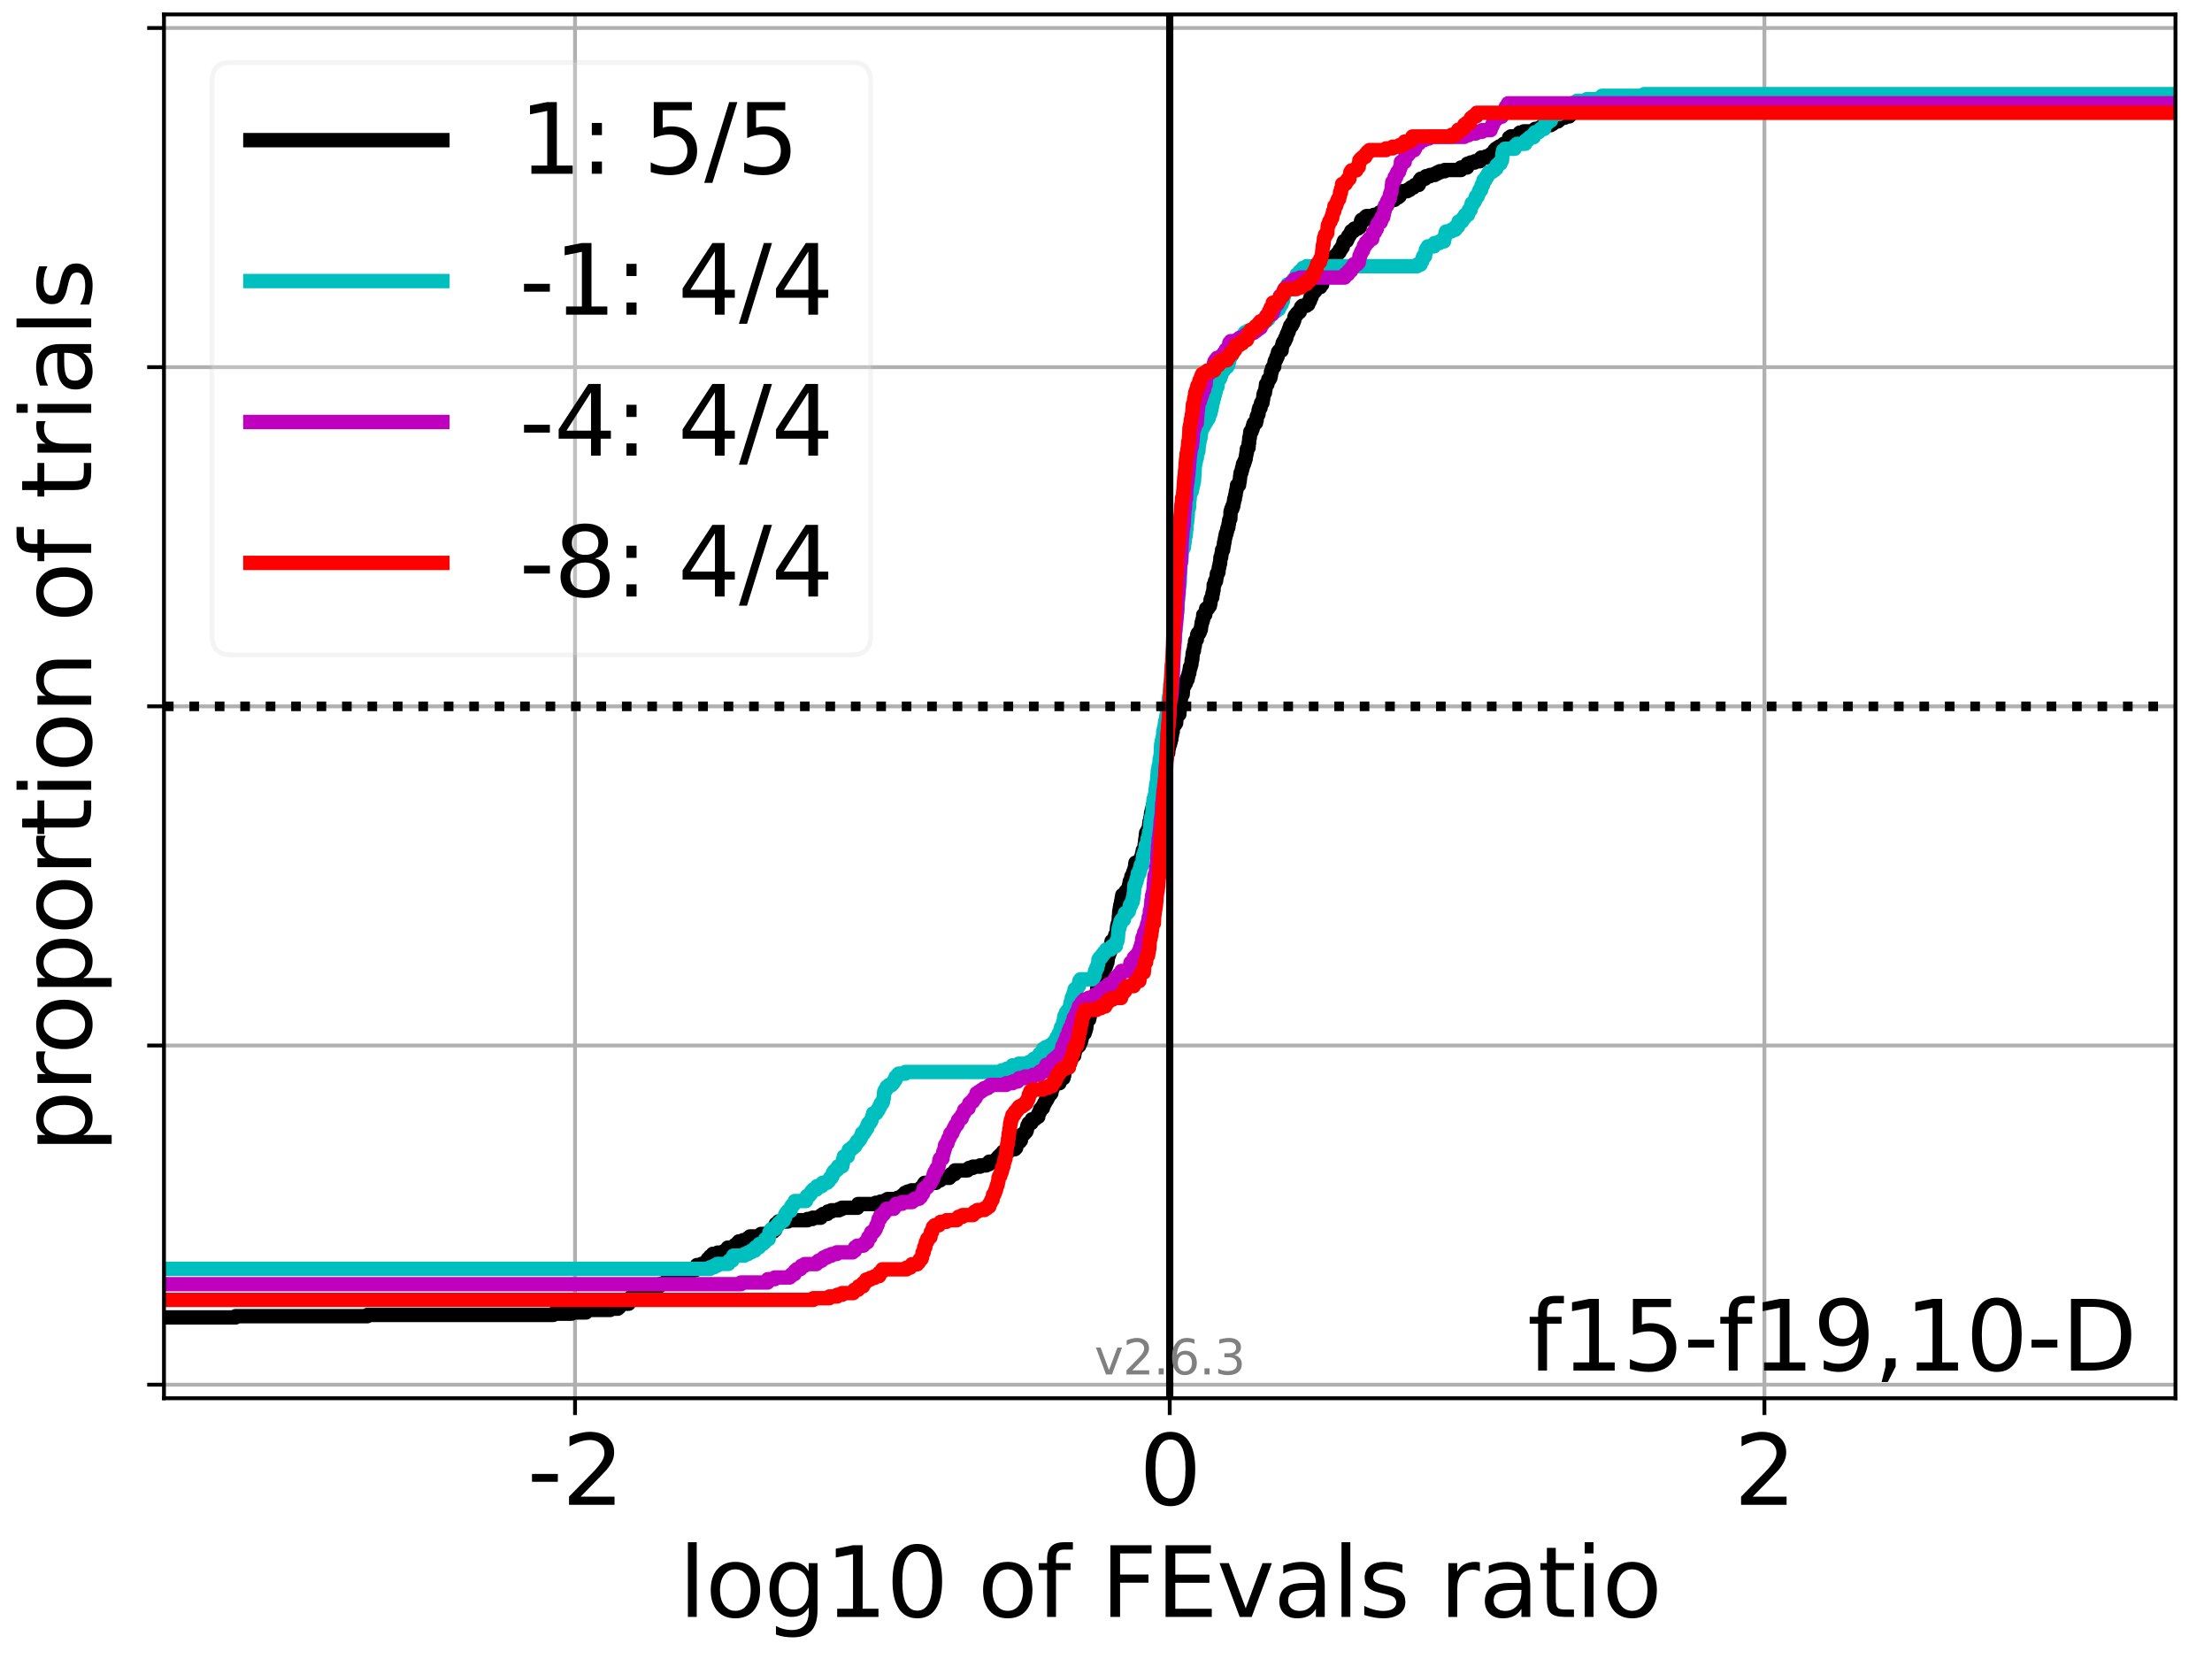 <?xml version="1.0" encoding="utf-8" standalone="no"?>
<!DOCTYPE svg PUBLIC "-//W3C//DTD SVG 1.1//EN"
  "http://www.w3.org/Graphics/SVG/1.1/DTD/svg11.dtd">
<svg xmlns:xlink="http://www.w3.org/1999/xlink" width="460.8pt" height="345.6pt" viewBox="0 0 460.8 345.6" xmlns="http://www.w3.org/2000/svg" version="1.1">
 <defs>
  <style type="text/css">*{stroke-linejoin: round; stroke-linecap: butt}</style>
 </defs>
 <g id="figure_1">
  <g id="patch_1">
   <path d="M 0 345.6 
L 460.8 345.6 
L 460.8 0 
L 0 0 
z
" style="fill: #ffffff"/>
  </g>
  <g id="axes_1">
   <g id="patch_2">
    <path d="M 34.16 291.28 
L 453.192 291.28 
L 453.192 3 
L 34.16 3 
z
" style="fill: #ffffff"/>
   </g>
   <g id="matplotlib.axis_1">
    <g id="xtick_1">
     <g id="line2d_1">
      <path d="M 119.791 291.28 
L 119.791 3 
" clip-path="url(#p454844dd0a)" style="fill: none; stroke: #b0b0b0; stroke-width: 0.8; stroke-linecap: square"/>
     </g>
     <g id="line2d_2">
      <defs>
       <path id="m878faa3d46" d="M 0 0 
L 0 3.5 
" style="stroke: #000000; stroke-width: 0.8"/>
      </defs>
      <g>
       <use xlink:href="#m878faa3d46" x="119.791" y="291.28" style="stroke: #000000; stroke-width: 0.8"/>
      </g>
     </g>
     <g id="text_1">
      <!-- -2 -->
      <g transform="translate(109.821 313.477) scale(0.2 -0.2)">
       <defs>
        <path id="DejaVuSans-2d" d="M 313 2009 
L 1997 2009 
L 1997 1497 
L 313 1497 
L 313 2009 
z
" transform="scale(0.016)"/>
        <path id="DejaVuSans-32" d="M 1228 531 
L 3431 531 
L 3431 0 
L 469 0 
L 469 531 
Q 828 903 1448 1529 
Q 2069 2156 2228 2338 
Q 2531 2678 2651 2914 
Q 2772 3150 2772 3378 
Q 2772 3750 2511 3984 
Q 2250 4219 1831 4219 
Q 1534 4219 1204 4116 
Q 875 4013 500 3803 
L 500 4441 
Q 881 4594 1212 4672 
Q 1544 4750 1819 4750 
Q 2544 4750 2975 4387 
Q 3406 4025 3406 3419 
Q 3406 3131 3298 2873 
Q 3191 2616 2906 2266 
Q 2828 2175 2409 1742 
Q 1991 1309 1228 531 
z
" transform="scale(0.016)"/>
       </defs>
       <use xlink:href="#DejaVuSans-2d"/>
       <use xlink:href="#DejaVuSans-32" x="36.084"/>
      </g>
     </g>
    </g>
    <g id="xtick_2">
     <g id="line2d_3">
      <path d="M 243.676 291.28 
L 243.676 3 
" clip-path="url(#p454844dd0a)" style="fill: none; stroke: #b0b0b0; stroke-width: 0.8; stroke-linecap: square"/>
     </g>
     <g id="line2d_4">
      <g>
       <use xlink:href="#m878faa3d46" x="243.676" y="291.28" style="stroke: #000000; stroke-width: 0.8"/>
      </g>
     </g>
     <g id="text_2">
      <!-- 0 -->
      <g transform="translate(237.314 313.477) scale(0.2 -0.2)">
       <defs>
        <path id="DejaVuSans-30" d="M 2034 4250 
Q 1547 4250 1301 3770 
Q 1056 3291 1056 2328 
Q 1056 1369 1301 889 
Q 1547 409 2034 409 
Q 2525 409 2770 889 
Q 3016 1369 3016 2328 
Q 3016 3291 2770 3770 
Q 2525 4250 2034 4250 
z
M 2034 4750 
Q 2819 4750 3233 4129 
Q 3647 3509 3647 2328 
Q 3647 1150 3233 529 
Q 2819 -91 2034 -91 
Q 1250 -91 836 529 
Q 422 1150 422 2328 
Q 422 3509 836 4129 
Q 1250 4750 2034 4750 
z
" transform="scale(0.016)"/>
       </defs>
       <use xlink:href="#DejaVuSans-30"/>
      </g>
     </g>
    </g>
    <g id="xtick_3">
     <g id="line2d_5">
      <path d="M 367.561 291.28 
L 367.561 3 
" clip-path="url(#p454844dd0a)" style="fill: none; stroke: #b0b0b0; stroke-width: 0.8; stroke-linecap: square"/>
     </g>
     <g id="line2d_6">
      <g>
       <use xlink:href="#m878faa3d46" x="367.561" y="291.28" style="stroke: #000000; stroke-width: 0.8"/>
      </g>
     </g>
     <g id="text_3">
      <!-- 2 -->
      <g transform="translate(361.198 313.477) scale(0.2 -0.2)">
       <use xlink:href="#DejaVuSans-32"/>
      </g>
     </g>
    </g>
    <g id="text_4">
     <!-- log10 of FEvals ratio -->
     <g transform="translate(141.371 336.833) scale(0.2 -0.2)">
      <defs>
       <path id="DejaVuSans-6c" d="M 603 4863 
L 1178 4863 
L 1178 0 
L 603 0 
L 603 4863 
z
" transform="scale(0.016)"/>
       <path id="DejaVuSans-6f" d="M 1959 3097 
Q 1497 3097 1228 2736 
Q 959 2375 959 1747 
Q 959 1119 1226 758 
Q 1494 397 1959 397 
Q 2419 397 2687 759 
Q 2956 1122 2956 1747 
Q 2956 2369 2687 2733 
Q 2419 3097 1959 3097 
z
M 1959 3584 
Q 2709 3584 3137 3096 
Q 3566 2609 3566 1747 
Q 3566 888 3137 398 
Q 2709 -91 1959 -91 
Q 1206 -91 779 398 
Q 353 888 353 1747 
Q 353 2609 779 3096 
Q 1206 3584 1959 3584 
z
" transform="scale(0.016)"/>
       <path id="DejaVuSans-67" d="M 2906 1791 
Q 2906 2416 2648 2759 
Q 2391 3103 1925 3103 
Q 1463 3103 1205 2759 
Q 947 2416 947 1791 
Q 947 1169 1205 825 
Q 1463 481 1925 481 
Q 2391 481 2648 825 
Q 2906 1169 2906 1791 
z
M 3481 434 
Q 3481 -459 3084 -895 
Q 2688 -1331 1869 -1331 
Q 1566 -1331 1297 -1286 
Q 1028 -1241 775 -1147 
L 775 -588 
Q 1028 -725 1275 -790 
Q 1522 -856 1778 -856 
Q 2344 -856 2625 -561 
Q 2906 -266 2906 331 
L 2906 616 
Q 2728 306 2450 153 
Q 2172 0 1784 0 
Q 1141 0 747 490 
Q 353 981 353 1791 
Q 353 2603 747 3093 
Q 1141 3584 1784 3584 
Q 2172 3584 2450 3431 
Q 2728 3278 2906 2969 
L 2906 3500 
L 3481 3500 
L 3481 434 
z
" transform="scale(0.016)"/>
       <path id="DejaVuSans-31" d="M 794 531 
L 1825 531 
L 1825 4091 
L 703 3866 
L 703 4441 
L 1819 4666 
L 2450 4666 
L 2450 531 
L 3481 531 
L 3481 0 
L 794 0 
L 794 531 
z
" transform="scale(0.016)"/>
       <path id="DejaVuSans-20" transform="scale(0.016)"/>
       <path id="DejaVuSans-66" d="M 2375 4863 
L 2375 4384 
L 1825 4384 
Q 1516 4384 1395 4259 
Q 1275 4134 1275 3809 
L 1275 3500 
L 2222 3500 
L 2222 3053 
L 1275 3053 
L 1275 0 
L 697 0 
L 697 3053 
L 147 3053 
L 147 3500 
L 697 3500 
L 697 3744 
Q 697 4328 969 4595 
Q 1241 4863 1831 4863 
L 2375 4863 
z
" transform="scale(0.016)"/>
       <path id="DejaVuSans-46" d="M 628 4666 
L 3309 4666 
L 3309 4134 
L 1259 4134 
L 1259 2759 
L 3109 2759 
L 3109 2228 
L 1259 2228 
L 1259 0 
L 628 0 
L 628 4666 
z
" transform="scale(0.016)"/>
       <path id="DejaVuSans-45" d="M 628 4666 
L 3578 4666 
L 3578 4134 
L 1259 4134 
L 1259 2753 
L 3481 2753 
L 3481 2222 
L 1259 2222 
L 1259 531 
L 3634 531 
L 3634 0 
L 628 0 
L 628 4666 
z
" transform="scale(0.016)"/>
       <path id="DejaVuSans-76" d="M 191 3500 
L 800 3500 
L 1894 563 
L 2988 3500 
L 3597 3500 
L 2284 0 
L 1503 0 
L 191 3500 
z
" transform="scale(0.016)"/>
       <path id="DejaVuSans-61" d="M 2194 1759 
Q 1497 1759 1228 1600 
Q 959 1441 959 1056 
Q 959 750 1161 570 
Q 1363 391 1709 391 
Q 2188 391 2477 730 
Q 2766 1069 2766 1631 
L 2766 1759 
L 2194 1759 
z
M 3341 1997 
L 3341 0 
L 2766 0 
L 2766 531 
Q 2569 213 2275 61 
Q 1981 -91 1556 -91 
Q 1019 -91 701 211 
Q 384 513 384 1019 
Q 384 1609 779 1909 
Q 1175 2209 1959 2209 
L 2766 2209 
L 2766 2266 
Q 2766 2663 2505 2880 
Q 2244 3097 1772 3097 
Q 1472 3097 1187 3025 
Q 903 2953 641 2809 
L 641 3341 
Q 956 3463 1253 3523 
Q 1550 3584 1831 3584 
Q 2591 3584 2966 3190 
Q 3341 2797 3341 1997 
z
" transform="scale(0.016)"/>
       <path id="DejaVuSans-73" d="M 2834 3397 
L 2834 2853 
Q 2591 2978 2328 3040 
Q 2066 3103 1784 3103 
Q 1356 3103 1142 2972 
Q 928 2841 928 2578 
Q 928 2378 1081 2264 
Q 1234 2150 1697 2047 
L 1894 2003 
Q 2506 1872 2764 1633 
Q 3022 1394 3022 966 
Q 3022 478 2636 193 
Q 2250 -91 1575 -91 
Q 1294 -91 989 -36 
Q 684 19 347 128 
L 347 722 
Q 666 556 975 473 
Q 1284 391 1588 391 
Q 1994 391 2212 530 
Q 2431 669 2431 922 
Q 2431 1156 2273 1281 
Q 2116 1406 1581 1522 
L 1381 1569 
Q 847 1681 609 1914 
Q 372 2147 372 2553 
Q 372 3047 722 3315 
Q 1072 3584 1716 3584 
Q 2034 3584 2315 3537 
Q 2597 3491 2834 3397 
z
" transform="scale(0.016)"/>
       <path id="DejaVuSans-72" d="M 2631 2963 
Q 2534 3019 2420 3045 
Q 2306 3072 2169 3072 
Q 1681 3072 1420 2755 
Q 1159 2438 1159 1844 
L 1159 0 
L 581 0 
L 581 3500 
L 1159 3500 
L 1159 2956 
Q 1341 3275 1631 3429 
Q 1922 3584 2338 3584 
Q 2397 3584 2469 3576 
Q 2541 3569 2628 3553 
L 2631 2963 
z
" transform="scale(0.016)"/>
       <path id="DejaVuSans-74" d="M 1172 4494 
L 1172 3500 
L 2356 3500 
L 2356 3053 
L 1172 3053 
L 1172 1153 
Q 1172 725 1289 603 
Q 1406 481 1766 481 
L 2356 481 
L 2356 0 
L 1766 0 
Q 1100 0 847 248 
Q 594 497 594 1153 
L 594 3053 
L 172 3053 
L 172 3500 
L 594 3500 
L 594 4494 
L 1172 4494 
z
" transform="scale(0.016)"/>
       <path id="DejaVuSans-69" d="M 603 3500 
L 1178 3500 
L 1178 0 
L 603 0 
L 603 3500 
z
M 603 4863 
L 1178 4863 
L 1178 4134 
L 603 4134 
L 603 4863 
z
" transform="scale(0.016)"/>
      </defs>
      <use xlink:href="#DejaVuSans-6c"/>
      <use xlink:href="#DejaVuSans-6f" x="27.783"/>
      <use xlink:href="#DejaVuSans-67" x="88.965"/>
      <use xlink:href="#DejaVuSans-31" x="152.441"/>
      <use xlink:href="#DejaVuSans-30" x="216.064"/>
      <use xlink:href="#DejaVuSans-20" x="279.688"/>
      <use xlink:href="#DejaVuSans-6f" x="311.475"/>
      <use xlink:href="#DejaVuSans-66" x="372.656"/>
      <use xlink:href="#DejaVuSans-20" x="407.861"/>
      <use xlink:href="#DejaVuSans-46" x="439.648"/>
      <use xlink:href="#DejaVuSans-45" x="497.168"/>
      <use xlink:href="#DejaVuSans-76" x="560.352"/>
      <use xlink:href="#DejaVuSans-61" x="619.531"/>
      <use xlink:href="#DejaVuSans-6c" x="680.811"/>
      <use xlink:href="#DejaVuSans-73" x="708.594"/>
      <use xlink:href="#DejaVuSans-20" x="760.693"/>
      <use xlink:href="#DejaVuSans-72" x="792.48"/>
      <use xlink:href="#DejaVuSans-61" x="833.594"/>
      <use xlink:href="#DejaVuSans-74" x="894.873"/>
      <use xlink:href="#DejaVuSans-69" x="934.082"/>
      <use xlink:href="#DejaVuSans-6f" x="961.865"/>
     </g>
    </g>
   </g>
   <g id="matplotlib.axis_2">
    <g id="ytick_1">
     <g id="line2d_7">
      <path d="M 34.16 288.454 
L 453.192 288.454 
" clip-path="url(#p454844dd0a)" style="fill: none; stroke: #b0b0b0; stroke-width: 0.8; stroke-linecap: square"/>
     </g>
     <g id="line2d_8">
      <defs>
       <path id="m0f0a05b884" d="M 0 0 
L -3.5 0 
" style="stroke: #000000; stroke-width: 0.8"/>
      </defs>
      <g>
       <use xlink:href="#m0f0a05b884" x="34.16" y="288.454" style="stroke: #000000; stroke-width: 0.8"/>
      </g>
     </g>
    </g>
    <g id="ytick_2">
     <g id="line2d_9">
      <path d="M 34.16 217.797 
L 453.192 217.797 
" clip-path="url(#p454844dd0a)" style="fill: none; stroke: #b0b0b0; stroke-width: 0.8; stroke-linecap: square"/>
     </g>
     <g id="line2d_10">
      <g>
       <use xlink:href="#m0f0a05b884" x="34.16" y="217.797" style="stroke: #000000; stroke-width: 0.8"/>
      </g>
     </g>
    </g>
    <g id="ytick_3">
     <g id="line2d_11">
      <path d="M 34.16 147.14 
L 453.192 147.14 
" clip-path="url(#p454844dd0a)" style="fill: none; stroke: #b0b0b0; stroke-width: 0.8; stroke-linecap: square"/>
     </g>
     <g id="line2d_12">
      <g>
       <use xlink:href="#m0f0a05b884" x="34.16" y="147.14" style="stroke: #000000; stroke-width: 0.8"/>
      </g>
     </g>
    </g>
    <g id="ytick_4">
     <g id="line2d_13">
      <path d="M 34.16 76.483 
L 453.192 76.483 
" clip-path="url(#p454844dd0a)" style="fill: none; stroke: #b0b0b0; stroke-width: 0.8; stroke-linecap: square"/>
     </g>
     <g id="line2d_14">
      <g>
       <use xlink:href="#m0f0a05b884" x="34.16" y="76.483" style="stroke: #000000; stroke-width: 0.8"/>
      </g>
     </g>
    </g>
    <g id="ytick_5">
     <g id="line2d_15">
      <path d="M 34.16 5.826 
L 453.192 5.826 
" clip-path="url(#p454844dd0a)" style="fill: none; stroke: #b0b0b0; stroke-width: 0.8; stroke-linecap: square"/>
     </g>
     <g id="line2d_16">
      <g>
       <use xlink:href="#m0f0a05b884" x="34.16" y="5.826" style="stroke: #000000; stroke-width: 0.8"/>
      </g>
     </g>
    </g>
    <g id="text_5">
     <!-- proportion of trials -->
     <g transform="translate(19.001 240.146) rotate(-90) scale(0.2 -0.2)">
      <defs>
       <path id="DejaVuSans-70" d="M 1159 525 
L 1159 -1331 
L 581 -1331 
L 581 3500 
L 1159 3500 
L 1159 2969 
Q 1341 3281 1617 3432 
Q 1894 3584 2278 3584 
Q 2916 3584 3314 3078 
Q 3713 2572 3713 1747 
Q 3713 922 3314 415 
Q 2916 -91 2278 -91 
Q 1894 -91 1617 61 
Q 1341 213 1159 525 
z
M 3116 1747 
Q 3116 2381 2855 2742 
Q 2594 3103 2138 3103 
Q 1681 3103 1420 2742 
Q 1159 2381 1159 1747 
Q 1159 1113 1420 752 
Q 1681 391 2138 391 
Q 2594 391 2855 752 
Q 3116 1113 3116 1747 
z
" transform="scale(0.016)"/>
       <path id="DejaVuSans-6e" d="M 3513 2113 
L 3513 0 
L 2938 0 
L 2938 2094 
Q 2938 2591 2744 2837 
Q 2550 3084 2163 3084 
Q 1697 3084 1428 2787 
Q 1159 2491 1159 1978 
L 1159 0 
L 581 0 
L 581 3500 
L 1159 3500 
L 1159 2956 
Q 1366 3272 1645 3428 
Q 1925 3584 2291 3584 
Q 2894 3584 3203 3211 
Q 3513 2838 3513 2113 
z
" transform="scale(0.016)"/>
      </defs>
      <use xlink:href="#DejaVuSans-70"/>
      <use xlink:href="#DejaVuSans-72" x="63.477"/>
      <use xlink:href="#DejaVuSans-6f" x="102.34"/>
      <use xlink:href="#DejaVuSans-70" x="163.521"/>
      <use xlink:href="#DejaVuSans-6f" x="226.998"/>
      <use xlink:href="#DejaVuSans-72" x="288.18"/>
      <use xlink:href="#DejaVuSans-74" x="329.293"/>
      <use xlink:href="#DejaVuSans-69" x="368.502"/>
      <use xlink:href="#DejaVuSans-6f" x="396.285"/>
      <use xlink:href="#DejaVuSans-6e" x="457.467"/>
      <use xlink:href="#DejaVuSans-20" x="520.846"/>
      <use xlink:href="#DejaVuSans-6f" x="552.633"/>
      <use xlink:href="#DejaVuSans-66" x="613.814"/>
      <use xlink:href="#DejaVuSans-20" x="649.02"/>
      <use xlink:href="#DejaVuSans-74" x="680.807"/>
      <use xlink:href="#DejaVuSans-72" x="720.016"/>
      <use xlink:href="#DejaVuSans-69" x="761.129"/>
      <use xlink:href="#DejaVuSans-61" x="788.912"/>
      <use xlink:href="#DejaVuSans-6c" x="850.191"/>
      <use xlink:href="#DejaVuSans-73" x="877.975"/>
     </g>
    </g>
   </g>
   <g id="line2d_17">
    <path d="M 34.16 274.439 
L 49.084 274.439 
L 49.084 274.18 
L 76.542 274.18 
L 76.542 273.92 
L 115.258 273.92 
L 115.258 273.661 
L 119.062 273.661 
L 119.062 273.401 
L 122.089 273.401 
L 122.089 273.141 
L 122.387 273.141 
L 122.387 272.882 
L 127.117 272.882 
L 127.117 272.622 
L 128.709 272.622 
L 128.709 272.363 
L 129.006 272.363 
L 129.068 271.584 
L 130.959 271.584 
L 131.042 271.065 
L 131.083 271.065 
L 131.083 270.806 
L 131.256 270.806 
L 131.339 270.287 
L 132.581 270.287 
L 132.581 270.027 
L 133.265 270.027 
L 133.265 269.768 
L 133.562 269.768 
L 133.562 269.508 
L 134.41 269.508 
L 134.41 269.249 
L 134.667 269.249 
L 134.667 268.989 
L 135.599 268.989 
L 135.599 268.729 
L 135.896 268.729 
L 135.896 268.47 
L 136.221 268.47 
L 136.221 268.21 
L 136.518 268.21 
L 136.518 267.951 
L 137.357 267.951 
L 137.357 267.691 
L 137.654 267.691 
L 137.654 267.432 
L 138.448 267.432 
L 138.448 267.172 
L 138.745 267.172 
L 138.745 266.913 
L 139.536 266.913 
L 139.536 266.653 
L 140.966 266.653 
L 140.966 266.394 
L 141.08 266.394 
L 141.08 266.134 
L 141.263 266.134 
L 141.263 265.875 
L 141.377 265.875 
L 141.377 265.615 
L 141.807 265.615 
L 141.807 265.356 
L 143.501 265.356 
L 143.501 265.096 
L 143.829 265.096 
L 143.829 264.837 
L 143.979 264.837 
L 143.979 264.577 
L 144.88 264.577 
L 144.88 264.317 
L 145.002 264.317 
L 145.002 264.058 
L 145.15 264.058 
L 145.177 263.539 
L 146.155 263.539 
L 146.155 263.279 
L 147.096 263.279 
L 147.126 262.76 
L 147.305 262.76 
L 147.305 262.501 
L 147.449 262.501 
L 147.449 262.241 
L 147.913 262.241 
L 147.94 261.722 
L 148.405 261.722 
L 148.488 261.203 
L 149.489 261.203 
L 149.489 260.944 
L 150.711 260.944 
L 150.711 260.684 
L 151.296 260.684 
L 151.296 260.425 
L 151.509 260.425 
L 151.598 259.905 
L 152.98 259.905 
L 153.046 259.386 
L 153.61 259.386 
L 153.667 258.867 
L 153.907 258.867 
L 153.907 258.608 
L 154.804 258.608 
L 154.804 258.348 
L 155.757 258.348 
L 155.757 258.089 
L 155.894 258.089 
L 155.894 257.829 
L 156.237 257.829 
L 156.237 257.57 
L 158.412 257.57 
L 158.412 257.31 
L 158.526 257.31 
L 158.526 257.051 
L 160.086 257.051 
L 160.086 256.791 
L 160.377 256.791 
L 160.377 256.532 
L 161.169 256.532 
L 161.169 256.272 
L 161.456 256.272 
L 161.519 255.234 
L 161.611 255.234 
L 161.611 254.974 
L 162.126 254.974 
L 162.18 254.455 
L 164.131 254.455 
L 164.131 254.196 
L 168.229 254.196 
L 168.229 253.936 
L 169.266 253.936 
L 169.266 253.677 
L 170.959 253.677 
L 171.056 253.158 
L 171.438 253.158 
L 171.438 252.898 
L 172.339 252.898 
L 172.339 252.639 
L 172.461 252.639 
L 172.461 252.379 
L 173.202 252.379 
L 173.202 252.12 
L 174.764 252.12 
L 174.764 251.86 
L 175.371 251.86 
L 175.371 251.601 
L 178.615 251.601 
L 178.618 251.082 
L 178.755 251.082 
L 178.755 250.822 
L 182.422 250.822 
L 182.422 250.562 
L 183.461 250.562 
L 183.461 250.303 
L 184.428 250.303 
L 184.428 250.043 
L 184.88 250.043 
L 184.88 249.784 
L 186.992 249.784 
L 186.992 249.524 
L 187.841 249.524 
L 187.841 249.265 
L 187.98 249.265 
L 187.98 249.005 
L 188.393 249.005 
L 188.393 248.746 
L 188.529 248.746 
L 188.529 248.486 
L 189.07 248.486 
L 189.07 248.227 
L 189.875 248.227 
L 189.875 247.967 
L 191.59 247.967 
L 191.59 247.708 
L 191.779 247.708 
L 191.779 247.448 
L 192.269 247.448 
L 192.269 247.189 
L 192.428 247.189 
L 192.428 246.67 
L 192.61 246.67 
L 192.61 246.41 
L 194.959 246.41 
L 194.959 246.15 
L 195.137 246.15 
L 195.137 245.891 
L 195.857 245.891 
L 195.857 245.631 
L 196.073 245.631 
L 196.073 245.372 
L 197.771 245.372 
L 197.771 245.112 
L 198.012 245.112 
L 198.096 244.593 
L 198.858 244.593 
L 198.941 243.815 
L 201.53 243.815 
L 201.53 243.555 
L 201.9 243.555 
L 201.9 243.296 
L 202.662 243.296 
L 202.662 243.036 
L 204.16 243.036 
L 204.16 242.777 
L 205.46 242.777 
L 205.46 242.517 
L 206.079 242.517 
L 206.079 241.998 
L 207.413 241.998 
L 207.501 241.479 
L 207.871 241.479 
L 207.961 240.96 
L 208.241 240.96 
L 208.241 240.7 
L 208.51 240.7 
L 208.51 240.441 
L 208.947 240.441 
L 208.947 239.922 
L 210.121 239.922 
L 210.121 239.662 
L 210.456 239.662 
L 210.456 239.403 
L 211.422 239.403 
L 211.422 239.143 
L 211.675 239.143 
L 211.765 238.365 
L 211.906 238.365 
L 211.906 237.846 
L 212.471 237.846 
L 212.471 237.586 
L 212.667 237.586 
L 212.7 236.807 
L 212.849 236.807 
L 212.849 236.548 
L 212.96 236.548 
L 212.96 236.288 
L 213.3 236.288 
L 213.3 236.029 
L 213.542 236.029 
L 213.542 235.769 
L 213.778 235.769 
L 213.778 235.51 
L 213.896 235.51 
L 213.926 234.991 
L 214.009 234.991 
L 214.032 234.472 
L 214.238 234.472 
L 214.29 233.953 
L 214.864 233.953 
L 214.958 233.174 
L 215.569 233.174 
L 215.569 232.914 
L 215.885 232.914 
L 215.885 232.655 
L 216.282 232.655 
L 216.365 231.876 
L 216.52 231.876 
L 216.52 231.617 
L 216.657 231.617 
L 216.667 231.098 
L 216.93 231.098 
L 216.93 230.838 
L 217.249 230.838 
L 217.262 230.319 
L 217.435 230.319 
L 217.532 229.8 
L 217.7 229.8 
L 217.7 229.541 
L 217.813 229.541 
L 217.813 229.281 
L 218.01 229.281 
L 218.01 229.022 
L 218.165 229.022 
L 218.165 228.762 
L 218.297 228.762 
L 218.362 228.243 
L 218.588 228.243 
L 218.588 227.983 
L 218.823 227.983 
L 218.823 227.724 
L 219.018 227.724 
L 219.117 226.945 
L 219.232 226.945 
L 219.324 226.167 
L 219.657 226.167 
L 219.657 225.907 
L 219.841 225.907 
L 219.841 225.648 
L 220.704 225.648 
L 220.712 225.129 
L 220.857 225.129 
L 220.923 224.61 
L 221.534 224.61 
L 221.544 224.09 
L 221.68 224.09 
L 221.771 223.052 
L 221.915 223.052 
L 222.012 222.533 
L 222.162 222.533 
L 222.162 222.274 
L 222.627 222.274 
L 222.681 221.495 
L 222.904 221.495 
L 222.914 220.976 
L 223.036 220.976 
L 223.107 220.198 
L 223.19 220.198 
L 223.19 219.938 
L 223.771 219.938 
L 223.881 219.159 
L 223.931 219.159 
L 223.931 218.64 
L 224.054 218.64 
L 224.107 218.121 
L 224.515 218.121 
L 224.515 217.862 
L 224.816 217.862 
L 224.816 217.343 
L 225.029 217.343 
L 225.029 217.083 
L 225.154 217.083 
L 225.237 216.564 
L 225.305 216.564 
L 225.413 215.786 
L 225.5 215.786 
L 225.54 215.266 
L 225.946 215.266 
L 225.979 214.747 
L 226.131 214.747 
L 226.214 214.228 
L 226.277 214.228 
L 226.388 213.19 
L 226.403 213.19 
L 226.5 212.671 
L 226.641 212.671 
L 226.641 212.412 
L 226.88 212.412 
L 226.975 211.893 
L 226.998 211.893 
L 227.023 211.114 
L 227.113 211.114 
L 227.193 210.595 
L 227.283 210.595 
L 227.283 210.335 
L 227.46 210.335 
L 227.477 209.816 
L 227.656 209.816 
L 227.748 208.778 
L 227.791 208.778 
L 227.819 208 
L 227.989 208 
L 227.989 207.74 
L 228.369 207.74 
L 228.437 206.962 
L 228.5 206.962 
L 228.611 205.404 
L 228.622 205.404 
L 228.622 205.145 
L 228.75 205.145 
L 228.758 204.626 
L 229.262 204.626 
L 229.368 203.328 
L 229.412 203.328 
L 229.506 202.809 
L 229.588 202.809 
L 229.588 202.55 
L 229.795 202.55 
L 229.795 202.29 
L 229.912 202.29 
L 229.935 201.511 
L 230.334 201.511 
L 230.416 200.992 
L 230.518 200.992 
L 230.596 200.473 
L 230.696 200.473 
L 230.803 199.435 
L 230.833 199.435 
L 230.833 199.176 
L 230.945 199.176 
L 230.971 198.657 
L 231.134 198.657 
L 231.213 198.138 
L 231.322 198.138 
L 231.41 196.84 
L 231.477 196.84 
L 231.567 196.061 
L 231.937 196.061 
L 231.937 195.802 
L 232.152 195.802 
L 232.171 195.283 
L 232.31 195.283 
L 232.327 194.764 
L 232.53 194.764 
L 232.633 193.985 
L 232.643 193.985 
L 232.723 192.947 
L 232.768 192.947 
L 232.859 192.428 
L 233.002 192.428 
L 233.088 190.871 
L 233.114 190.871 
L 233.167 189.833 
L 233.228 189.833 
L 233.295 189.054 
L 233.354 189.054 
L 233.384 188.535 
L 233.467 188.535 
L 233.554 187.756 
L 233.62 187.756 
L 233.69 186.978 
L 233.789 186.978 
L 233.793 186.459 
L 234.348 186.459 
L 234.436 185.94 
L 234.501 185.94 
L 234.501 185.68 
L 234.794 185.68 
L 234.794 185.421 
L 234.925 185.421 
L 234.925 185.161 
L 235.109 185.161 
L 235.198 184.382 
L 235.275 184.382 
L 235.351 183.604 
L 235.49 183.604 
L 235.583 183.085 
L 235.636 183.085 
L 235.69 182.566 
L 235.903 182.566 
L 235.903 182.306 
L 236.016 182.306 
L 236.039 181.787 
L 236.138 181.787 
L 236.138 181.528 
L 236.252 181.528 
L 236.312 181.009 
L 236.426 181.009 
L 236.499 179.97 
L 236.552 179.97 
L 236.552 179.711 
L 237.137 179.711 
L 237.137 179.451 
L 237.482 179.451 
L 237.542 178.932 
L 237.712 178.932 
L 237.763 178.413 
L 237.853 178.413 
L 237.9 177.894 
L 237.976 177.894 
L 238.072 177.116 
L 238.246 177.116 
L 238.246 176.856 
L 238.384 176.856 
L 238.471 175.818 
L 238.509 175.818 
L 238.596 174.78 
L 238.637 174.78 
L 238.724 173.742 
L 238.768 173.742 
L 238.768 173.482 
L 238.933 173.482 
L 238.933 173.223 
L 239.053 173.223 
L 239.053 172.963 
L 239.191 172.963 
L 239.191 172.704 
L 239.316 172.704 
L 239.407 171.666 
L 239.46 171.666 
L 239.47 171.146 
L 239.594 171.146 
L 239.644 170.368 
L 239.708 170.368 
L 239.799 169.33 
L 239.849 169.33 
L 239.93 168.811 
L 240.014 168.811 
L 240.072 168.292 
L 240.162 168.292 
L 240.188 167.773 
L 240.288 167.773 
L 240.288 167.513 
L 240.56 167.513 
L 240.664 166.994 
L 240.833 166.994 
L 240.873 166.475 
L 240.973 166.475 
L 241.073 165.437 
L 241.095 165.437 
L 241.095 165.177 
L 241.335 165.177 
L 241.335 164.658 
L 241.472 164.658 
L 241.543 163.88 
L 241.693 163.88 
L 241.693 163.62 
L 241.82 163.62 
L 241.922 163.101 
L 241.959 163.101 
L 242.061 161.803 
L 242.101 161.803 
L 242.2 160.765 
L 242.272 160.765 
L 242.357 159.987 
L 242.439 159.987 
L 242.538 159.208 
L 242.61 159.208 
L 242.658 158.43 
L 242.836 158.43 
L 242.922 157.91 
L 243.044 157.91 
L 243.071 157.132 
L 243.218 157.132 
L 243.218 156.872 
L 243.344 156.872 
L 243.398 155.834 
L 243.506 155.834 
L 243.61 155.056 
L 243.737 155.056 
L 243.788 154.537 
L 243.859 154.537 
L 243.901 154.018 
L 244.006 154.018 
L 244.048 153.239 
L 244.122 153.239 
L 244.212 152.46 
L 244.294 152.46 
L 244.352 151.422 
L 244.479 151.422 
L 244.479 151.163 
L 244.649 151.163 
L 244.649 150.903 
L 244.844 150.903 
L 244.844 150.644 
L 245.003 150.644 
L 245.109 149.346 
L 245.256 149.346 
L 245.347 148.827 
L 245.67 148.827 
L 245.78 147.529 
L 245.786 147.529 
L 245.852 146.491 
L 245.935 146.491 
L 246.041 145.194 
L 246.131 145.194 
L 246.162 144.674 
L 246.373 144.674 
L 246.461 143.377 
L 246.492 143.377 
L 246.541 142.858 
L 246.77 142.858 
L 246.876 142.339 
L 247.043 142.339 
L 247.103 141.82 
L 247.178 141.82 
L 247.178 141.56 
L 247.389 141.56 
L 247.397 141.041 
L 247.506 141.041 
L 247.589 140.522 
L 247.629 140.522 
L 247.629 140.262 
L 247.741 140.262 
L 247.805 139.484 
L 247.876 139.484 
L 247.893 138.965 
L 248.032 138.965 
L 248.127 138.446 
L 248.185 138.446 
L 248.268 137.408 
L 248.37 137.408 
L 248.46 136.11 
L 248.49 136.11 
L 248.581 135.591 
L 248.708 135.591 
L 248.782 134.553 
L 248.899 134.553 
L 248.96 133.515 
L 249.124 133.515 
L 249.124 133.255 
L 249.312 133.255 
L 249.394 132.217 
L 249.508 132.217 
L 249.508 131.958 
L 249.813 131.958 
L 249.813 131.698 
L 249.939 131.698 
L 250.027 131.179 
L 250.147 131.179 
L 250.236 130.4 
L 250.26 130.4 
L 250.349 129.622 
L 250.47 129.622 
L 250.491 129.103 
L 250.619 129.103 
L 250.661 128.065 
L 251.07 128.065 
L 251.178 127.286 
L 251.202 127.286 
L 251.272 126.767 
L 251.67 126.767 
L 251.67 126.507 
L 251.809 126.507 
L 251.809 126.248 
L 252.033 126.248 
L 252.121 125.729 
L 252.147 125.729 
L 252.182 124.95 
L 252.26 124.95 
L 252.26 124.691 
L 252.393 124.691 
L 252.393 124.431 
L 252.531 124.431 
L 252.571 123.653 
L 252.659 123.653 
L 252.769 122.874 
L 252.809 122.874 
L 252.843 121.836 
L 252.969 121.836 
L 253.054 121.317 
L 253.1 121.317 
L 253.1 121.057 
L 253.317 121.057 
L 253.409 120.279 
L 253.447 120.279 
L 253.498 119.5 
L 253.692 119.5 
L 253.692 119.241 
L 253.813 119.241 
L 253.905 118.202 
L 253.975 118.202 
L 254.069 117.424 
L 254.159 117.424 
L 254.248 116.126 
L 254.381 116.126 
L 254.458 115.348 
L 254.503 115.348 
L 254.584 114.569 
L 254.793 114.569 
L 254.883 113.79 
L 254.924 113.79 
L 254.995 113.012 
L 255.066 113.012 
L 255.163 112.233 
L 255.192 112.233 
L 255.272 111.714 
L 255.324 111.714 
L 255.365 111.195 
L 255.483 111.195 
L 255.572 110.676 
L 255.615 110.676 
L 255.674 110.157 
L 255.751 110.157 
L 255.751 109.898 
L 255.883 109.898 
L 255.936 109.119 
L 256.005 109.119 
L 256.062 108.34 
L 256.173 108.34 
L 256.173 108.081 
L 256.295 108.081 
L 256.356 106.524 
L 256.415 106.524 
L 256.515 106.005 
L 256.716 106.005 
L 256.717 105.486 
L 256.899 105.486 
L 256.99 104.707 
L 257.044 104.707 
L 257.116 103.928 
L 257.238 103.928 
L 257.316 103.15 
L 257.39 103.15 
L 257.463 102.371 
L 257.513 102.371 
L 257.6 101.852 
L 257.628 101.852 
L 257.704 101.074 
L 258.106 101.074 
L 258.192 100.295 
L 258.241 100.295 
L 258.343 99.257 
L 258.357 99.257 
L 258.449 98.478 
L 258.598 98.478 
L 258.648 97.959 
L 258.737 97.959 
L 258.756 97.44 
L 258.876 97.44 
L 258.939 96.662 
L 259.154 96.662 
L 259.206 96.142 
L 259.322 96.142 
L 259.42 95.623 
L 259.486 95.623 
L 259.571 94.845 
L 259.615 94.845 
L 259.653 94.326 
L 259.731 94.326 
L 259.746 93.547 
L 259.899 93.547 
L 259.899 93.288 
L 260.094 93.288 
L 260.137 92.25 
L 260.207 92.25 
L 260.247 91.211 
L 260.348 91.211 
L 260.409 90.433 
L 260.468 90.433 
L 260.47 89.914 
L 260.73 89.914 
L 260.818 89.395 
L 260.931 89.395 
L 260.953 88.876 
L 261.096 88.876 
L 261.1 88.357 
L 261.235 88.357 
L 261.235 88.097 
L 261.648 88.097 
L 261.709 87.578 
L 261.776 87.578 
L 261.794 86.799 
L 261.891 86.799 
L 261.891 86.54 
L 262.038 86.54 
L 262.038 86.28 
L 262.171 86.28 
L 262.179 85.502 
L 262.298 85.502 
L 262.323 84.983 
L 262.589 84.983 
L 262.653 84.204 
L 262.702 84.204 
L 262.702 83.945 
L 262.988 83.945 
L 263.079 83.166 
L 263.125 83.166 
L 263.224 82.128 
L 263.31 82.128 
L 263.31 81.868 
L 263.492 81.868 
L 263.595 81.09 
L 263.619 81.09 
L 263.717 80.311 
L 263.732 80.311 
L 263.732 80.052 
L 264.026 80.052 
L 264.129 79.533 
L 264.148 79.533 
L 264.211 79.014 
L 264.494 79.014 
L 264.494 78.754 
L 264.635 78.754 
L 264.739 78.235 
L 264.75 78.235 
L 264.768 77.456 
L 264.928 77.456 
L 265.021 76.678 
L 265.189 76.678 
L 265.189 76.418 
L 265.43 76.418 
L 265.513 75.38 
L 265.602 75.38 
L 265.602 75.121 
L 265.745 75.121 
L 265.745 74.861 
L 265.887 74.861 
L 265.915 74.342 
L 266.134 74.342 
L 266.183 73.563 
L 266.253 73.563 
L 266.253 73.304 
L 266.451 73.304 
L 266.451 73.044 
L 266.977 73.044 
L 267.058 72.006 
L 267.172 72.006 
L 267.198 71.487 
L 267.323 71.487 
L 267.323 71.228 
L 267.585 71.228 
L 267.585 70.968 
L 267.718 70.968 
L 267.721 70.449 
L 267.958 70.449 
L 268.048 69.67 
L 268.187 69.67 
L 268.293 69.151 
L 268.44 69.151 
L 268.479 68.632 
L 268.6 68.632 
L 268.6 68.373 
L 268.736 68.373 
L 268.764 67.854 
L 269.113 67.854 
L 269.116 67.335 
L 269.389 67.335 
L 269.495 66.816 
L 269.597 66.816 
L 269.65 66.037 
L 269.761 66.037 
L 269.761 65.778 
L 270.011 65.778 
L 270.011 65.518 
L 270.157 65.518 
L 270.157 65.258 
L 270.442 65.258 
L 270.442 64.999 
L 270.755 64.999 
L 270.836 64.48 
L 270.972 64.48 
L 271.045 63.961 
L 271.285 63.961 
L 271.285 63.701 
L 272.143 63.701 
L 272.143 63.442 
L 272.521 63.442 
L 272.613 62.923 
L 272.748 62.923 
L 272.748 62.663 
L 272.901 62.663 
L 273.012 61.885 
L 273.23 61.885 
L 273.23 61.106 
L 273.58 61.106 
L 273.58 60.846 
L 273.817 60.846 
L 273.817 60.587 
L 274.047 60.587 
L 274.093 59.808 
L 275.049 59.808 
L 275.134 59.289 
L 275.424 59.289 
L 275.46 58.511 
L 275.621 58.511 
L 275.643 57.992 
L 276.042 57.992 
L 276.064 57.473 
L 276.174 57.473 
L 276.184 56.954 
L 276.559 56.954 
L 276.567 56.434 
L 276.724 56.434 
L 276.724 56.175 
L 276.958 56.175 
L 277.032 55.656 
L 277.141 55.656 
L 277.24 55.137 
L 277.312 55.137 
L 277.415 54.618 
L 277.492 54.618 
L 277.582 54.099 
L 277.717 54.099 
L 277.717 53.839 
L 277.948 53.839 
L 277.948 53.58 
L 278.079 53.58 
L 278.079 53.32 
L 278.395 53.32 
L 278.395 53.061 
L 278.573 53.061 
L 278.573 52.801 
L 278.812 52.801 
L 278.812 52.542 
L 279.062 52.542 
L 279.095 52.022 
L 279.347 52.022 
L 279.347 51.763 
L 279.467 51.763 
L 279.467 51.503 
L 279.705 51.503 
L 279.743 50.984 
L 279.849 50.984 
L 279.866 50.465 
L 279.978 50.465 
L 279.978 50.206 
L 280.554 50.206 
L 280.554 49.946 
L 280.693 49.946 
L 280.757 49.427 
L 280.855 49.427 
L 280.855 49.168 
L 281.106 49.168 
L 281.106 48.908 
L 281.242 48.908 
L 281.242 48.649 
L 281.42 48.649 
L 281.497 48.13 
L 282.031 48.13 
L 282.139 47.61 
L 282.886 47.61 
L 282.886 47.351 
L 283.277 47.351 
L 283.351 46.832 
L 283.42 46.832 
L 283.518 46.053 
L 283.631 46.053 
L 283.631 45.794 
L 284.337 45.794 
L 284.367 45.275 
L 284.64 45.275 
L 284.64 45.015 
L 286.216 45.015 
L 286.216 44.756 
L 287.244 44.756 
L 287.244 44.496 
L 287.433 44.496 
L 287.433 44.237 
L 288.042 44.237 
L 288.148 43.718 
L 288.445 43.718 
L 288.448 43.198 
L 288.571 43.198 
L 288.571 42.939 
L 288.824 42.939 
L 288.854 42.42 
L 288.958 42.42 
L 288.958 42.16 
L 289.313 42.16 
L 289.313 41.901 
L 289.698 41.901 
L 289.698 41.641 
L 290.505 41.641 
L 290.505 41.382 
L 290.757 41.382 
L 290.757 41.122 
L 291.258 41.122 
L 291.258 40.863 
L 291.576 40.863 
L 291.601 40.344 
L 291.865 40.344 
L 291.865 40.084 
L 292.152 40.084 
L 292.152 39.825 
L 293.167 39.825 
L 293.167 39.565 
L 293.651 39.565 
L 293.651 39.306 
L 293.919 39.306 
L 293.919 39.046 
L 294.471 39.046 
L 294.471 38.787 
L 294.761 38.787 
L 294.761 38.527 
L 295.542 38.527 
L 295.542 38.267 
L 295.672 38.267 
L 295.776 37.489 
L 295.969 37.489 
L 295.969 37.229 
L 296.873 37.229 
L 296.873 36.97 
L 297.04 36.97 
L 297.04 36.71 
L 297.885 36.71 
L 297.885 36.451 
L 298.883 36.451 
L 298.883 36.191 
L 299.383 36.191 
L 299.383 35.932 
L 299.92 35.932 
L 299.92 35.672 
L 300.954 35.672 
L 300.954 35.413 
L 304.341 35.413 
L 304.35 34.894 
L 305.618 34.894 
L 305.673 34.115 
L 306.342 34.115 
L 306.342 33.855 
L 307.216 33.855 
L 307.216 33.596 
L 308.282 33.596 
L 308.287 33.077 
L 308.564 33.077 
L 308.564 32.817 
L 309.635 32.817 
L 309.635 32.558 
L 310.513 32.558 
L 310.513 32.298 
L 310.63 32.298 
L 310.63 32.039 
L 311.166 32.039 
L 311.176 31.52 
L 311.328 31.52 
L 311.328 31.26 
L 311.584 31.26 
L 311.584 31.001 
L 311.978 31.001 
L 311.978 30.741 
L 312.399 30.741 
L 312.399 30.482 
L 313.213 30.482 
L 313.223 29.963 
L 313.927 29.963 
L 313.927 29.703 
L 314.19 29.703 
L 314.199 29.184 
L 314.364 29.184 
L 314.373 28.665 
L 314.742 28.665 
L 314.742 28.405 
L 316.368 28.405 
L 316.368 28.146 
L 316.586 28.146 
L 316.595 27.627 
L 317.439 27.627 
L 317.439 27.367 
L 319.624 27.367 
L 319.624 27.108 
L 319.782 27.108 
L 319.782 26.848 
L 320.696 26.848 
L 320.696 26.589 
L 321.443 26.589 
L 321.453 26.07 
L 323.038 26.07 
L 323.038 25.81 
L 323.474 25.81 
L 323.474 25.551 
L 323.764 25.551 
L 323.764 25.291 
L 324.545 25.291 
L 324.545 25.031 
L 324.835 25.031 
L 324.907 24.512 
L 325.978 24.512 
L 325.978 24.253 
L 326.888 24.253 
L 326.888 23.993 
L 327.178 23.993 
L 327.178 23.734 
L 327.446 23.734 
L 327.456 23.215 
L 328.321 23.215 
L 328.321 22.955 
L 329.042 22.955 
L 329.042 22.696 
L 330.597 22.696 
L 330.606 22.177 
L 331.617 22.177 
L 331.617 21.917 
L 332.688 21.917 
L 332.688 21.658 
L 335.031 21.658 
L 335.031 21.398 
L 335.565 21.398 
L 335.575 20.879 
L 336.244 20.879 
L 336.253 20.36 
L 347.547 20.36 
L 347.557 19.841 
L 453.192 19.841 
L 453.192 19.841 
" clip-path="url(#p454844dd0a)" style="fill: none; stroke: #000000; stroke-width: 3; stroke-linecap: square"/>
   </g>
   <g id="line2d_18">
    <path clip-path="url(#p454844dd0a)" style="fill: none; stroke: #000000; stroke-width: 3; stroke-linecap: square"/>
   </g>
   <g id="line2d_19">
    <path d="M 34.16 264.327 
L 147.93 264.327 
L 147.93 263.982 
L 148.785 263.982 
L 148.785 263.638 
L 149.436 263.638 
L 149.436 263.293 
L 151.741 263.293 
L 151.741 262.948 
L 151.921 262.948 
L 151.921 262.604 
L 152.534 262.604 
L 152.596 261.914 
L 152.777 261.914 
L 152.777 261.57 
L 155.079 261.57 
L 155.079 261.225 
L 155.845 261.225 
L 155.845 260.88 
L 156.512 260.88 
L 156.512 260.536 
L 157.261 260.536 
L 157.367 259.846 
L 158.116 259.846 
L 158.178 259.157 
L 158.943 259.157 
L 158.943 258.812 
L 159.307 258.812 
L 159.416 258.123 
L 160.14 258.123 
L 160.206 257.089 
L 160.271 257.089 
L 160.271 256.744 
L 160.505 256.744 
L 160.505 256.4 
L 160.668 256.4 
L 160.668 256.055 
L 161.523 256.055 
L 161.523 255.71 
L 161.762 255.71 
L 161.762 255.366 
L 162.023 255.366 
L 162.023 255.021 
L 162.316 255.021 
L 162.316 254.676 
L 162.697 254.676 
L 162.697 254.332 
L 163.238 254.332 
L 163.304 253.642 
L 163.552 253.642 
L 163.603 252.953 
L 163.83 252.953 
L 163.83 252.608 
L 164.087 252.608 
L 164.087 252.264 
L 164.686 252.264 
L 164.718 251.574 
L 164.861 251.574 
L 164.861 251.23 
L 165.122 251.23 
L 165.122 250.885 
L 165.415 250.885 
L 165.415 250.54 
L 165.573 250.54 
L 165.573 250.196 
L 167.898 250.196 
L 168 249.506 
L 168.078 249.506 
L 168.078 249.162 
L 168.549 249.162 
L 168.549 248.817 
L 168.856 248.817 
L 168.856 248.472 
L 169.083 248.472 
L 169.083 248.128 
L 169.405 248.128 
L 169.405 247.783 
L 170.125 247.783 
L 170.193 247.094 
L 171.201 247.094 
L 171.201 246.749 
L 171.34 246.749 
L 171.34 246.404 
L 172.299 246.404 
L 172.299 246.06 
L 172.669 246.06 
L 172.669 245.715 
L 172.903 245.715 
L 172.903 245.37 
L 173.223 245.37 
L 173.223 245.026 
L 173.418 245.026 
L 173.489 244.336 
L 173.708 244.336 
L 173.708 243.992 
L 174.08 243.992 
L 174.08 243.647 
L 174.502 243.647 
L 174.599 242.958 
L 175.464 242.958 
L 175.573 242.268 
L 175.607 242.268 
L 175.612 241.579 
L 175.746 241.579 
L 175.792 240.89 
L 176.62 240.89 
L 176.705 240.2 
L 176.759 240.2 
L 176.824 239.511 
L 177.309 239.511 
L 177.309 239.166 
L 177.718 239.166 
L 177.718 238.822 
L 178.114 238.822 
L 178.114 238.477 
L 178.322 238.477 
L 178.322 238.132 
L 178.486 238.132 
L 178.486 237.788 
L 178.853 237.788 
L 178.853 237.443 
L 179.127 237.443 
L 179.127 237.098 
L 179.323 237.098 
L 179.323 236.754 
L 179.499 236.754 
L 179.556 236.064 
L 179.987 236.064 
L 179.987 235.72 
L 180.198 235.72 
L 180.198 235.375 
L 180.433 235.375 
L 180.433 235.03 
L 180.666 235.03 
L 180.698 234.341 
L 180.875 234.341 
L 180.875 233.996 
L 181.211 233.996 
L 181.211 233.652 
L 181.442 233.652 
L 181.442 233.307 
L 181.581 233.307 
L 181.674 232.618 
L 181.813 232.618 
L 181.897 231.928 
L 182.54 231.928 
L 182.54 231.584 
L 182.773 231.584 
L 182.773 231.239 
L 183.007 231.239 
L 183.007 230.894 
L 183.143 230.894 
L 183.143 230.55 
L 183.376 230.55 
L 183.463 229.86 
L 183.796 229.86 
L 183.796 229.516 
L 183.949 229.516 
L 184.015 228.826 
L 184.1 228.826 
L 184.182 227.448 
L 184.321 227.448 
L 184.321 227.103 
L 184.554 227.103 
L 184.554 226.758 
L 184.706 226.758 
L 184.706 226.414 
L 185.113 226.414 
L 185.113 226.069 
L 185.717 226.069 
L 185.717 225.724 
L 186.032 225.724 
L 186.032 225.38 
L 186.265 225.38 
L 186.265 225.035 
L 186.522 225.035 
L 186.561 224.346 
L 186.894 224.346 
L 186.894 224.001 
L 187.199 224.001 
L 187.199 223.656 
L 188.606 223.656 
L 188.606 223.312 
L 208.698 223.312 
L 208.698 222.967 
L 209.738 222.967 
L 209.738 222.622 
L 210.693 222.622 
L 210.693 222.278 
L 210.915 222.278 
L 210.915 221.933 
L 212.192 221.933 
L 212.192 221.588 
L 214.341 221.588 
L 214.341 221.244 
L 215.107 221.244 
L 215.107 220.899 
L 215.381 220.899 
L 215.381 220.554 
L 216.147 220.554 
L 216.147 220.21 
L 216.336 220.21 
L 216.336 219.865 
L 216.558 219.865 
L 216.558 219.52 
L 217.102 219.52 
L 217.102 219.176 
L 217.314 219.176 
L 217.324 218.486 
L 217.835 218.486 
L 217.835 218.142 
L 218.601 218.142 
L 218.601 217.797 
L 219.402 217.797 
L 219.468 217.108 
L 219.767 217.108 
L 219.767 216.763 
L 219.995 216.763 
L 219.995 216.418 
L 220.126 216.418 
L 220.126 216.074 
L 220.442 216.074 
L 220.508 215.384 
L 220.807 215.384 
L 220.85 214.695 
L 220.981 214.695 
L 221.024 214.006 
L 221.285 214.006 
L 221.285 213.661 
L 221.397 213.661 
L 221.463 212.972 
L 221.578 212.972 
L 221.684 211.938 
L 221.762 211.938 
L 221.762 211.593 
L 221.983 211.593 
L 222.065 210.904 
L 222.326 210.904 
L 222.326 210.559 
L 222.618 210.559 
L 222.618 210.214 
L 222.896 210.214 
L 222.962 209.18 
L 223.019 209.18 
L 223.019 208.836 
L 223.241 208.836 
L 223.28 207.802 
L 223.502 207.802 
L 223.573 207.112 
L 223.723 207.112 
L 223.795 206.423 
L 223.865 206.423 
L 223.865 206.078 
L 224.288 206.078 
L 224.288 205.733 
L 224.518 205.733 
L 224.518 205.389 
L 224.779 205.389 
L 224.842 204.355 
L 225.072 204.355 
L 225.072 204.01 
L 227.675 204.01 
L 227.675 203.665 
L 227.856 203.665 
L 227.856 203.321 
L 228.018 203.321 
L 228.098 202.287 
L 228.279 202.287 
L 228.382 201.597 
L 228.611 201.597 
L 228.653 200.908 
L 228.765 200.908 
L 228.833 199.874 
L 229.055 199.874 
L 229.055 199.529 
L 229.387 199.529 
L 229.387 199.185 
L 229.64 199.185 
L 229.64 198.84 
L 229.901 198.84 
L 229.901 198.495 
L 230.194 198.495 
L 230.194 198.151 
L 230.427 198.151 
L 230.427 197.806 
L 231.381 197.806 
L 231.381 197.461 
L 231.603 197.461 
L 231.603 197.117 
L 232.447 197.117 
L 232.519 196.427 
L 232.576 196.427 
L 232.576 196.083 
L 232.756 196.083 
L 232.865 195.393 
L 232.87 195.393 
L 232.971 194.015 
L 232.992 194.015 
L 233.046 193.325 
L 233.195 193.325 
L 233.235 192.636 
L 233.383 192.636 
L 233.424 191.947 
L 233.618 191.947 
L 233.618 191.602 
L 234.131 191.602 
L 234.173 190.913 
L 234.279 190.913 
L 234.345 190.223 
L 234.875 190.223 
L 234.875 189.879 
L 235.149 189.879 
L 235.241 189.189 
L 235.351 189.189 
L 235.397 188.5 
L 235.665 188.5 
L 235.774 187.811 
L 235.975 187.811 
L 235.989 187.121 
L 236.095 187.121 
L 236.178 186.087 
L 236.219 186.087 
L 236.33 184.364 
L 236.51 184.364 
L 236.602 183.675 
L 236.751 183.675 
L 236.803 182.985 
L 236.924 182.985 
L 237.025 181.951 
L 237.347 181.951 
L 237.374 181.262 
L 237.538 181.262 
L 237.637 180.228 
L 237.959 180.228 
L 238.063 178.849 
L 238.096 178.849 
L 238.156 178.16 
L 238.337 178.16 
L 238.385 177.471 
L 238.609 177.471 
L 238.685 176.092 
L 238.878 176.092 
L 238.878 175.747 
L 239.054 175.747 
L 239.073 174.713 
L 239.173 174.713 
L 239.281 174.024 
L 239.374 174.024 
L 239.38 173.335 
L 239.562 173.335 
L 239.66 171.267 
L 239.698 171.267 
L 239.8 170.233 
L 239.96 170.233 
L 240.055 169.199 
L 240.078 169.199 
L 240.188 167.82 
L 240.217 167.82 
L 240.32 166.441 
L 240.432 166.441 
L 240.541 165.752 
L 240.641 165.752 
L 240.742 164.373 
L 240.781 164.373 
L 240.863 163.339 
L 241 163.339 
L 241.101 161.616 
L 241.157 161.616 
L 241.185 160.582 
L 241.279 160.582 
L 241.365 159.548 
L 241.503 159.548 
L 241.588 158.169 
L 241.63 158.169 
L 241.738 157.48 
L 241.78 157.48 
L 241.891 155.067 
L 241.955 155.067 
L 242.006 154.378 
L 242.145 154.378 
L 242.177 153.689 
L 242.267 153.689 
L 242.343 152.31 
L 242.394 152.31 
L 242.504 151.621 
L 242.586 151.621 
L 242.688 150.587 
L 242.725 150.587 
L 242.725 150.242 
L 242.899 150.242 
L 242.958 149.208 
L 243.039 149.208 
L 243.116 148.174 
L 243.16 148.174 
L 243.255 147.14 
L 243.275 147.14 
L 243.362 146.451 
L 243.414 146.451 
L 243.482 145.417 
L 243.532 145.417 
L 243.532 145.072 
L 243.669 145.072 
L 243.765 142.659 
L 243.821 142.659 
L 243.896 141.97 
L 243.935 141.97 
L 244.04 139.213 
L 244.066 139.213 
L 244.124 138.523 
L 244.263 138.523 
L 244.373 136.455 
L 244.402 136.455 
L 244.484 134.732 
L 244.52 134.732 
L 244.601 133.698 
L 244.665 133.698 
L 244.771 131.63 
L 244.854 131.63 
L 244.955 129.217 
L 244.977 129.217 
L 245.079 128.183 
L 245.116 128.183 
L 245.223 127.494 
L 245.257 127.494 
L 245.361 125.081 
L 245.407 125.081 
L 245.474 123.703 
L 245.553 123.703 
L 245.579 121.979 
L 245.722 121.979 
L 245.832 119.567 
L 245.842 119.567 
L 245.918 117.499 
L 245.956 117.499 
L 245.965 116.809 
L 246.101 116.809 
L 246.183 115.086 
L 246.217 115.086 
L 246.219 114.397 
L 246.466 114.397 
L 246.466 114.052 
L 246.632 114.052 
L 246.705 113.018 
L 246.77 113.018 
L 246.864 111.639 
L 247.004 111.639 
L 247.093 110.261 
L 247.142 110.261 
L 247.191 108.882 
L 247.285 108.882 
L 247.366 107.848 
L 247.397 107.848 
L 247.49 106.125 
L 247.52 106.125 
L 247.52 105.78 
L 247.689 105.78 
L 247.759 104.057 
L 247.819 104.057 
L 247.865 103.023 
L 247.985 103.023 
L 248.029 102.333 
L 248.277 102.333 
L 248.29 101.644 
L 248.419 101.644 
L 248.421 100.955 
L 248.575 100.955 
L 248.682 100.265 
L 248.715 100.265 
L 248.813 98.887 
L 248.835 98.887 
L 248.893 96.819 
L 248.975 96.819 
L 249.077 96.129 
L 249.112 96.129 
L 249.125 95.44 
L 249.307 95.44 
L 249.384 94.406 
L 249.445 94.406 
L 249.445 94.061 
L 249.631 94.061 
L 249.738 92.683 
L 249.78 92.683 
L 249.822 91.993 
L 249.9 91.993 
L 249.961 91.304 
L 250.07 91.304 
L 250.133 90.27 
L 250.193 90.27 
L 250.296 89.236 
L 250.529 89.236 
L 250.529 88.891 
L 250.756 88.891 
L 250.756 88.547 
L 250.92 88.547 
L 250.92 88.202 
L 251.133 88.202 
L 251.133 87.857 
L 251.34 87.857 
L 251.34 87.513 
L 251.524 87.513 
L 251.524 87.168 
L 251.782 87.168 
L 251.89 86.478 
L 251.978 86.478 
L 251.978 86.134 
L 252.14 86.134 
L 252.239 85.444 
L 252.329 85.444 
L 252.349 84.755 
L 252.474 84.755 
L 252.522 84.066 
L 252.589 84.066 
L 252.589 83.721 
L 252.701 83.721 
L 252.777 83.032 
L 252.869 83.032 
L 252.933 82.342 
L 253.062 82.342 
L 253.138 81.653 
L 253.239 81.653 
L 253.274 80.619 
L 253.6 80.619 
L 253.659 79.24 
L 253.923 79.24 
L 253.923 78.896 
L 254.162 78.896 
L 254.162 78.551 
L 254.275 78.551 
L 254.275 78.206 
L 254.412 78.206 
L 254.416 77.517 
L 254.598 77.517 
L 254.598 77.172 
L 254.965 77.172 
L 254.965 76.828 
L 255.204 76.828 
L 255.204 76.483 
L 255.629 76.483 
L 255.629 76.138 
L 255.837 76.138 
L 255.921 75.449 
L 256.024 75.449 
L 256.086 74.415 
L 256.38 74.415 
L 256.38 74.07 
L 256.609 74.07 
L 256.609 73.726 
L 256.763 73.726 
L 256.783 73.036 
L 256.888 73.036 
L 256.888 72.692 
L 257.097 72.692 
L 257.097 72.347 
L 257.439 72.347 
L 257.444 71.658 
L 257.65 71.658 
L 257.65 71.313 
L 257.993 71.313 
L 257.993 70.968 
L 258.174 70.968 
L 258.174 70.624 
L 258.553 70.624 
L 258.553 70.279 
L 258.955 70.279 
L 258.955 69.934 
L 259.096 69.934 
L 259.096 69.59 
L 259.329 69.59 
L 259.329 69.245 
L 259.979 69.245 
L 259.979 68.9 
L 260.933 68.9 
L 260.933 68.556 
L 261.482 68.556 
L 261.482 68.211 
L 261.67 68.211 
L 261.67 67.866 
L 262.128 67.866 
L 262.128 67.522 
L 262.737 67.522 
L 262.737 67.177 
L 262.91 67.177 
L 262.91 66.832 
L 263.847 66.832 
L 263.847 66.488 
L 264.227 66.488 
L 264.233 65.798 
L 264.496 65.798 
L 264.496 65.454 
L 264.855 65.454 
L 264.855 65.109 
L 264.995 65.109 
L 264.995 64.764 
L 265.954 64.764 
L 265.954 64.42 
L 266.411 64.42 
L 266.411 64.075 
L 266.557 64.075 
L 266.659 63.386 
L 266.992 63.386 
L 266.998 62.696 
L 267.261 62.696 
L 267.363 61.662 
L 267.495 61.662 
L 267.495 61.318 
L 267.63 61.318 
L 267.735 60.284 
L 267.899 60.284 
L 267.899 59.939 
L 268.012 59.939 
L 268.012 59.594 
L 268.212 59.594 
L 268.212 59.25 
L 269.175 59.25 
L 269.175 58.905 
L 269.424 58.905 
L 269.446 58.216 
L 269.813 58.216 
L 269.813 57.871 
L 270.062 57.871 
L 270.121 57.182 
L 270.759 57.182 
L 270.777 56.492 
L 271.415 56.492 
L 271.45 55.803 
L 272.167 55.803 
L 272.167 55.458 
L 295.237 55.458 
L 295.237 55.114 
L 295.929 55.114 
L 295.929 54.769 
L 296.061 54.769 
L 296.061 54.424 
L 296.277 54.424 
L 296.352 53.735 
L 296.484 53.735 
L 296.484 53.39 
L 296.865 53.39 
L 296.907 52.701 
L 296.997 52.701 
L 297.038 52.012 
L 297.232 52.012 
L 297.232 51.667 
L 297.454 51.667 
L 297.454 51.322 
L 298.731 51.322 
L 298.824 50.633 
L 299.864 50.633 
L 299.864 50.288 
L 300.819 50.288 
L 300.83 49.599 
L 300.961 49.599 
L 301.04 48.91 
L 301.119 48.91 
L 301.119 48.565 
L 301.251 48.565 
L 301.251 48.22 
L 302.318 48.22 
L 302.318 47.876 
L 303.157 47.876 
L 303.259 47.186 
L 303.753 47.186 
L 303.855 46.152 
L 304.583 46.152 
L 304.583 45.808 
L 304.715 45.808 
L 304.715 45.463 
L 305.057 45.463 
L 305.057 45.118 
L 305.188 45.118 
L 305.188 44.774 
L 305.801 44.774 
L 305.904 44.084 
L 305.978 44.084 
L 305.978 43.74 
L 306.353 43.74 
L 306.41 43.05 
L 306.542 43.05 
L 306.574 42.361 
L 306.949 42.361 
L 306.949 42.016 
L 307.203 42.016 
L 307.203 41.672 
L 307.341 41.672 
L 307.439 40.982 
L 307.799 40.982 
L 307.799 40.638 
L 307.937 40.638 
L 307.937 40.293 
L 308.054 40.293 
L 308.054 39.948 
L 308.185 39.948 
L 308.185 39.604 
L 308.537 39.604 
L 308.64 38.57 
L 308.933 38.57 
L 309.035 37.536 
L 309.439 37.536 
L 309.439 37.191 
L 309.57 37.191 
L 309.57 36.846 
L 309.847 36.846 
L 309.847 36.502 
L 309.986 36.502 
L 309.986 36.157 
L 310.27 36.157 
L 310.27 35.812 
L 310.866 35.812 
L 310.866 35.468 
L 311.358 35.468 
L 311.358 35.123 
L 311.734 35.123 
L 311.754 34.434 
L 312.129 34.434 
L 312.129 34.089 
L 312.583 34.089 
L 312.583 33.744 
L 312.722 33.744 
L 312.722 33.4 
L 312.9 33.4 
L 312.979 32.021 
L 313.059 32.021 
L 313.117 31.332 
L 313.496 31.332 
L 313.496 30.987 
L 315.545 30.987 
L 315.65 30.298 
L 316.046 30.298 
L 316.046 29.953 
L 317.733 29.953 
L 317.836 29.264 
L 318.281 29.264 
L 318.281 28.919 
L 318.676 28.919 
L 318.676 28.574 
L 319.504 28.574 
L 319.51 27.885 
L 319.773 27.885 
L 319.773 27.54 
L 320.554 27.54 
L 320.554 27.196 
L 320.93 27.196 
L 320.93 26.851 
L 321.688 26.851 
L 321.779 26.162 
L 321.918 26.162 
L 321.936 25.472 
L 322.633 25.472 
L 322.633 25.128 
L 323.091 25.128 
L 323.097 24.438 
L 323.29 24.438 
L 323.36 23.749 
L 324.846 23.749 
L 324.846 23.404 
L 325.274 23.404 
L 325.274 23.06 
L 325.523 23.06 
L 325.523 22.715 
L 326.22 22.715 
L 326.22 22.37 
L 326.876 22.37 
L 326.876 22.026 
L 327.477 22.026 
L 327.477 21.681 
L 327.934 21.681 
L 327.934 21.336 
L 328.53 21.336 
L 328.53 20.992 
L 330.578 20.992 
L 330.578 20.647 
L 333.314 20.647 
L 333.314 20.302 
L 333.71 20.302 
L 333.71 19.958 
L 342.51 19.958 
L 342.51 19.613 
L 453.192 19.613 
L 453.192 19.613 
" clip-path="url(#p454844dd0a)" style="fill: none; stroke: #00bfbf; stroke-width: 3; stroke-linecap: square"/>
   </g>
   <g id="line2d_20">
    <path clip-path="url(#p454844dd0a)" style="fill: none; stroke: #00bfbf; stroke-width: 3; stroke-linecap: square"/>
   </g>
   <g id="line2d_21">
    <path d="M 34.16 267.518 
L 154.355 267.518 
L 154.355 267.169 
L 159.913 267.169 
L 159.955 266.472 
L 161.406 266.472 
L 161.406 266.123 
L 164.52 266.123 
L 164.52 265.774 
L 164.938 265.774 
L 164.938 265.425 
L 165.513 265.425 
L 165.611 264.727 
L 166.015 264.727 
L 166.015 264.378 
L 166.755 264.378 
L 166.755 264.029 
L 166.964 264.029 
L 166.964 263.68 
L 167.633 263.68 
L 167.633 263.331 
L 170.078 263.331 
L 170.078 262.982 
L 170.496 262.982 
L 170.496 262.633 
L 171.169 262.633 
L 171.169 262.285 
L 171.573 262.285 
L 171.573 261.936 
L 172.313 261.936 
L 172.313 261.587 
L 173.191 261.587 
L 173.191 261.238 
L 174.293 261.238 
L 174.293 260.889 
L 177.63 260.889 
L 177.63 260.54 
L 178.093 260.54 
L 178.119 259.842 
L 178.582 259.842 
L 178.582 259.493 
L 179.851 259.493 
L 179.851 259.144 
L 180.208 259.144 
L 180.208 258.795 
L 180.697 258.795 
L 180.697 258.446 
L 180.821 258.446 
L 180.863 257.749 
L 181.31 257.749 
L 181.353 257.051 
L 181.483 257.051 
L 181.483 256.702 
L 181.972 256.702 
L 181.972 256.353 
L 182.26 256.353 
L 182.26 256.004 
L 182.461 256.004 
L 182.55 255.306 
L 182.749 255.306 
L 182.749 254.957 
L 182.887 254.957 
L 182.95 254.259 
L 183.04 254.259 
L 183.04 253.91 
L 183.366 253.91 
L 183.377 253.213 
L 183.855 253.213 
L 183.855 252.864 
L 184.175 252.864 
L 184.175 252.515 
L 184.437 252.515 
L 184.437 252.166 
L 184.665 252.166 
L 184.665 251.817 
L 186.191 251.817 
L 186.191 251.468 
L 186.452 251.468 
L 186.452 251.119 
L 186.681 251.119 
L 186.681 250.77 
L 187.925 250.77 
L 187.925 250.421 
L 189.995 250.421 
L 189.995 250.072 
L 190.483 250.072 
L 190.483 249.723 
L 191.46 249.723 
L 191.46 249.374 
L 191.829 249.374 
L 191.829 249.025 
L 192.01 249.025 
L 192.01 248.677 
L 192.284 248.677 
L 192.292 247.979 
L 192.395 247.979 
L 192.395 247.63 
L 192.89 247.63 
L 192.89 247.281 
L 193.26 247.281 
L 193.26 246.932 
L 193.483 246.932 
L 193.483 246.583 
L 193.805 246.583 
L 193.805 246.234 
L 194.005 246.234 
L 194.005 245.885 
L 194.196 245.885 
L 194.196 245.536 
L 194.407 245.536 
L 194.45 244.838 
L 194.54 244.838 
L 194.54 244.489 
L 194.691 244.489 
L 194.691 244.141 
L 195.02 244.141 
L 195.063 243.443 
L 195.427 243.443 
L 195.524 242.745 
L 195.577 242.745 
L 195.682 241.698 
L 195.805 241.698 
L 195.805 241.349 
L 196.34 241.349 
L 196.362 240.651 
L 196.459 240.651 
L 196.501 239.953 
L 196.66 239.953 
L 196.75 239.256 
L 196.857 239.256 
L 196.87 238.558 
L 197.087 238.558 
L 197.087 238.209 
L 197.377 238.209 
L 197.436 237.511 
L 197.565 237.511 
L 197.565 237.162 
L 197.772 237.162 
L 197.772 236.813 
L 197.931 236.813 
L 197.971 236.115 
L 198.375 236.115 
L 198.375 235.766 
L 198.507 235.766 
L 198.507 235.417 
L 198.67 235.417 
L 198.67 235.069 
L 198.846 235.069 
L 198.846 234.72 
L 199.045 234.72 
L 199.045 234.371 
L 199.365 234.371 
L 199.365 234.022 
L 199.544 234.022 
L 199.58 233.324 
L 199.877 233.324 
L 199.877 232.975 
L 200.342 232.975 
L 200.391 232.277 
L 200.617 232.277 
L 200.617 231.928 
L 200.837 231.928 
L 200.854 231.23 
L 201.277 231.23 
L 201.277 230.881 
L 201.772 230.881 
L 201.789 230.184 
L 201.911 230.184 
L 201.911 229.835 
L 202.284 229.835 
L 202.284 229.486 
L 202.687 229.486 
L 202.687 229.137 
L 202.886 229.137 
L 202.886 228.788 
L 203.199 228.788 
L 203.199 228.439 
L 203.399 228.439 
L 203.421 227.741 
L 203.934 227.741 
L 203.934 227.392 
L 204.458 227.392 
L 204.458 227.043 
L 204.971 227.043 
L 204.971 226.694 
L 205.752 226.694 
L 205.752 226.345 
L 206.264 226.345 
L 206.264 225.997 
L 209.615 225.997 
L 209.615 225.648 
L 210.943 225.648 
L 210.943 225.299 
L 212.003 225.299 
L 212.003 224.95 
L 212.293 224.95 
L 212.293 224.601 
L 213.519 224.601 
L 213.519 224.252 
L 215.215 224.252 
L 215.215 223.903 
L 216.543 223.903 
L 216.543 223.554 
L 216.665 223.554 
L 216.665 223.205 
L 217.582 223.205 
L 217.603 222.507 
L 217.893 222.507 
L 217.994 221.809 
L 219.054 221.809 
L 219.119 221.112 
L 219.344 221.112 
L 219.344 220.763 
L 219.779 220.763 
L 219.779 220.414 
L 220.198 220.414 
L 220.198 220.065 
L 220.569 220.065 
L 220.569 219.716 
L 220.871 219.716 
L 220.871 219.367 
L 221.108 219.367 
L 221.2 218.669 
L 221.275 218.669 
L 221.311 217.971 
L 221.527 217.971 
L 221.527 217.622 
L 221.689 217.622 
L 221.689 217.273 
L 221.8 217.273 
L 221.8 216.925 
L 222.014 216.925 
L 222.014 216.576 
L 222.168 216.576 
L 222.2 215.878 
L 222.458 215.878 
L 222.458 215.529 
L 222.587 215.529 
L 222.603 214.831 
L 222.877 214.831 
L 222.892 214.133 
L 223.181 214.133 
L 223.259 213.435 
L 223.343 213.435 
L 223.343 213.086 
L 223.55 213.086 
L 223.55 212.737 
L 223.663 212.737 
L 223.683 212.04 
L 223.953 212.04 
L 223.953 211.691 
L 224.102 211.691 
L 224.102 211.342 
L 224.221 211.342 
L 224.221 210.993 
L 224.403 210.993 
L 224.403 210.644 
L 224.632 210.644 
L 224.693 209.946 
L 224.775 209.946 
L 224.775 209.597 
L 225.179 209.597 
L 225.281 208.899 
L 225.571 208.899 
L 225.571 208.55 
L 225.919 208.55 
L 225.919 208.201 
L 226.797 208.201 
L 226.797 207.853 
L 227.746 207.853 
L 227.746 207.504 
L 228.165 207.504 
L 228.165 207.155 
L 228.838 207.155 
L 228.838 206.806 
L 229.241 206.806 
L 229.241 206.457 
L 229.552 206.457 
L 229.552 206.108 
L 229.981 206.108 
L 229.981 205.759 
L 230.859 205.759 
L 230.881 205.061 
L 231.927 205.061 
L 231.941 204.363 
L 232.231 204.363 
L 232.231 204.014 
L 232.384 204.014 
L 232.384 203.665 
L 232.941 203.665 
L 232.941 203.317 
L 233.076 203.317 
L 233.076 202.968 
L 233.457 202.968 
L 233.457 202.619 
L 233.599 202.619 
L 233.599 202.27 
L 235.27 202.27 
L 235.316 201.572 
L 235.399 201.572 
L 235.43 200.874 
L 235.51 200.874 
L 235.51 200.525 
L 236.044 200.525 
L 236.121 199.827 
L 236.21 199.827 
L 236.21 199.478 
L 236.545 199.478 
L 236.545 199.129 
L 237.008 199.129 
L 237.117 198.432 
L 237.272 198.432 
L 237.272 198.083 
L 237.485 198.083 
L 237.519 197.385 
L 237.704 197.385 
L 237.734 196.687 
L 237.892 196.687 
L 237.943 195.64 
L 238.01 195.64 
L 238.01 195.291 
L 238.176 195.291 
L 238.176 194.942 
L 238.35 194.942 
L 238.355 194.245 
L 238.541 194.245 
L 238.541 193.896 
L 238.676 193.896 
L 238.676 193.547 
L 238.813 193.547 
L 238.919 192.849 
L 238.977 192.849 
L 238.977 192.5 
L 239.124 192.5 
L 239.199 191.802 
L 239.283 191.802 
L 239.295 191.104 
L 239.493 191.104 
L 239.55 189.709 
L 239.696 189.709 
L 239.779 188.662 
L 239.823 188.662 
L 239.855 187.615 
L 239.956 187.615 
L 239.992 186.568 
L 240.126 186.568 
L 240.177 185.87 
L 240.272 185.87 
L 240.358 184.126 
L 240.398 184.126 
L 240.505 182.381 
L 240.65 182.381 
L 240.65 182.032 
L 240.777 182.032 
L 240.87 180.637 
L 240.928 180.637 
L 241.03 179.59 
L 241.07 179.59 
L 241.175 177.496 
L 241.207 177.496 
L 241.264 176.101 
L 241.323 176.101 
L 241.376 174.705 
L 241.464 174.705 
L 241.541 173.658 
L 241.583 173.658 
L 241.671 172.611 
L 241.702 172.611 
L 241.803 170.867 
L 241.845 170.867 
L 241.901 170.169 
L 241.999 170.169 
L 242.102 167.378 
L 242.192 167.378 
L 242.288 165.633 
L 242.32 165.633 
L 242.401 164.586 
L 242.48 164.586 
L 242.529 163.539 
L 242.617 163.539 
L 242.727 161.795 
L 242.732 161.795 
L 242.817 159.701 
L 242.87 159.701 
L 242.98 158.306 
L 243.003 158.306 
L 243.105 154.816 
L 243.132 154.816 
L 243.24 152.723 
L 243.27 152.723 
L 243.377 150.978 
L 243.438 150.978 
L 243.549 149.234 
L 243.591 149.234 
L 243.676 146.442 
L 243.764 146.442 
L 243.848 145.395 
L 243.953 145.395 
L 244.051 144.349 
L 244.085 144.349 
L 244.182 142.255 
L 244.197 142.255 
L 244.295 140.51 
L 244.324 140.51 
L 244.414 137.719 
L 244.438 137.719 
L 244.541 134.928 
L 244.601 134.928 
L 244.71 133.183 
L 244.712 133.183 
L 244.782 131.09 
L 244.855 131.09 
L 244.895 130.043 
L 244.988 130.043 
L 245.092 128.647 
L 245.107 128.647 
L 245.194 126.902 
L 245.229 126.902 
L 245.278 124.809 
L 245.341 124.809 
L 245.434 123.762 
L 245.475 123.762 
L 245.573 121.32 
L 245.594 121.32 
L 245.69 119.226 
L 245.725 119.226 
L 245.833 117.83 
L 245.853 117.83 
L 245.863 117.133 
L 245.999 117.133 
L 246.109 114.341 
L 246.11 114.341 
L 246.219 111.899 
L 246.285 111.899 
L 246.369 110.154 
L 246.453 110.154 
L 246.526 109.456 
L 246.586 109.456 
L 246.686 107.014 
L 246.704 107.014 
L 246.792 105.967 
L 246.839 105.967 
L 246.93 103.874 
L 247.086 103.874 
L 247.135 101.431 
L 247.208 101.431 
L 247.3 100.384 
L 247.374 100.384 
L 247.478 98.989 
L 247.539 98.989 
L 247.628 97.593 
L 247.663 97.593 
L 247.738 96.197 
L 247.781 96.197 
L 247.88 94.802 
L 247.922 94.802 
L 248.024 93.755 
L 248.055 93.755 
L 248.085 93.057 
L 248.274 93.057 
L 248.385 92.01 
L 248.411 92.01 
L 248.521 90.266 
L 248.541 90.266 
L 248.548 89.568 
L 248.708 89.568 
L 248.708 89.219 
L 248.833 89.219 
L 248.919 88.172 
L 249.311 88.172 
L 249.421 86.427 
L 249.431 86.427 
L 249.52 85.381 
L 249.562 85.381 
L 249.63 84.334 
L 249.678 84.334 
L 249.705 83.636 
L 249.946 83.636 
L 249.951 82.938 
L 250.165 82.938 
L 250.181 82.24 
L 250.424 82.24 
L 250.464 81.543 
L 250.604 81.543 
L 250.604 81.194 
L 250.849 81.194 
L 250.959 80.147 
L 251.151 80.147 
L 251.249 78.402 
L 251.442 78.402 
L 251.442 78.053 
L 251.586 78.053 
L 251.586 77.704 
L 252.064 77.704 
L 252.064 77.355 
L 252.496 77.355 
L 252.496 77.007 
L 252.631 77.007 
L 252.631 76.658 
L 252.874 76.658 
L 252.904 75.611 
L 253.013 75.611 
L 253.013 75.262 
L 253.25 75.262 
L 253.25 74.913 
L 253.537 74.913 
L 253.537 74.564 
L 254.277 74.564 
L 254.277 74.215 
L 254.89 74.215 
L 254.927 73.517 
L 255.208 73.517 
L 255.208 73.168 
L 255.368 73.168 
L 255.368 72.819 
L 255.814 72.819 
L 255.814 72.471 
L 255.982 72.471 
L 256.084 71.424 
L 256.363 71.424 
L 256.363 71.075 
L 257.736 71.075 
L 257.736 70.726 
L 258.214 70.726 
L 258.214 70.377 
L 259.174 70.377 
L 259.174 70.028 
L 259.542 70.028 
L 259.542 69.679 
L 260.22 69.679 
L 260.22 69.33 
L 261.197 69.33 
L 261.197 68.981 
L 261.672 68.981 
L 261.672 68.632 
L 262.132 68.632 
L 262.132 68.283 
L 262.627 68.283 
L 262.632 67.586 
L 263.023 67.586 
L 263.023 67.237 
L 263.157 67.237 
L 263.157 66.888 
L 263.542 66.888 
L 263.542 66.539 
L 263.681 66.539 
L 263.741 65.841 
L 264.276 65.841 
L 264.276 65.492 
L 265.038 65.492 
L 265.038 65.143 
L 265.173 65.143 
L 265.173 64.794 
L 265.313 64.794 
L 265.352 64.096 
L 265.511 64.096 
L 265.511 63.747 
L 265.696 63.747 
L 265.696 63.399 
L 266.126 63.399 
L 266.202 62.701 
L 266.511 62.701 
L 266.607 62.003 
L 266.645 62.003 
L 266.645 61.654 
L 267.169 61.654 
L 267.169 61.305 
L 267.359 61.305 
L 267.367 60.607 
L 267.527 60.607 
L 267.527 60.258 
L 268.141 60.258 
L 268.218 59.56 
L 268.84 59.56 
L 268.84 59.211 
L 269 59.211 
L 269 58.863 
L 269.614 58.863 
L 269.691 58.165 
L 270.818 58.165 
L 270.818 57.816 
L 280.115 57.816 
L 280.115 57.467 
L 280.226 57.467 
L 280.226 57.118 
L 280.841 57.118 
L 280.841 56.769 
L 280.953 56.769 
L 280.953 56.42 
L 281.462 56.42 
L 281.462 56.071 
L 281.573 56.071 
L 281.573 55.722 
L 281.92 55.722 
L 281.92 55.373 
L 282.031 55.373 
L 282.031 55.024 
L 282.776 55.024 
L 282.776 54.675 
L 283.063 54.675 
L 283.094 53.978 
L 283.174 53.978 
L 283.205 53.28 
L 283.393 53.28 
L 283.393 52.931 
L 283.504 52.931 
L 283.504 52.582 
L 283.669 52.582 
L 283.669 52.233 
L 283.927 52.233 
L 283.927 51.884 
L 284.039 51.884 
L 284.128 51.186 
L 284.43 51.186 
L 284.43 50.837 
L 284.541 50.837 
L 284.541 50.488 
L 285.022 50.488 
L 285.022 50.139 
L 285.164 50.139 
L 285.164 49.791 
L 285.858 49.791 
L 285.924 49.093 
L 285.969 49.093 
L 286.053 48.395 
L 286.436 48.395 
L 286.516 47.697 
L 286.818 47.697 
L 286.875 46.999 
L 286.946 46.999 
L 286.946 46.65 
L 287.186 46.65 
L 287.186 46.301 
L 287.643 46.301 
L 287.643 45.952 
L 287.768 45.952 
L 287.789 45.255 
L 288.151 45.255 
L 288.258 44.557 
L 288.312 44.557 
L 288.37 43.859 
L 288.441 43.859 
L 288.529 42.812 
L 288.972 42.812 
L 289.05 41.765 
L 289.262 41.765 
L 289.262 41.416 
L 289.507 41.416 
L 289.584 40.37 
L 289.713 40.37 
L 289.713 40.021 
L 289.865 40.021 
L 289.944 38.625 
L 290.01 38.625 
L 290.032 37.927 
L 290.322 37.927 
L 290.322 37.578 
L 290.535 37.578 
L 290.539 36.88 
L 290.86 36.88 
L 290.942 36.183 
L 291.09 36.183 
L 291.09 35.834 
L 291.438 35.834 
L 291.547 35.136 
L 291.677 35.136 
L 291.677 34.787 
L 291.806 34.787 
L 291.836 33.74 
L 292.628 33.74 
L 292.711 32.693 
L 292.784 32.693 
L 292.784 32.344 
L 293.33 32.344 
L 293.33 31.995 
L 293.606 31.995 
L 293.606 31.647 
L 293.905 31.647 
L 293.905 31.298 
L 294.602 31.298 
L 294.602 30.949 
L 294.804 30.949 
L 294.882 30.251 
L 295.153 30.251 
L 295.153 29.902 
L 295.61 29.902 
L 295.61 29.553 
L 295.781 29.553 
L 295.781 29.204 
L 296.695 29.204 
L 296.695 28.855 
L 297.673 28.855 
L 297.673 28.506 
L 305.053 28.506 
L 305.053 28.157 
L 305.947 28.157 
L 305.947 27.808 
L 307.441 27.808 
L 307.441 27.459 
L 308.713 27.459 
L 308.713 27.111 
L 310.512 27.111 
L 310.512 26.762 
L 310.647 26.762 
L 310.647 26.413 
L 310.807 26.413 
L 310.807 26.064 
L 310.97 26.064 
L 310.97 25.715 
L 311.104 25.715 
L 311.17 25.017 
L 311.628 25.017 
L 311.628 24.668 
L 311.784 24.668 
L 311.784 24.319 
L 312.841 24.319 
L 312.841 23.97 
L 313.001 23.97 
L 313.001 23.621 
L 313.298 23.621 
L 313.298 23.272 
L 313.458 23.272 
L 313.458 22.923 
L 313.615 22.923 
L 313.692 22.226 
L 314.072 22.226 
L 314.149 21.528 
L 453.192 21.528 
L 453.192 21.528 
" clip-path="url(#p454844dd0a)" style="fill: none; stroke: #bf00bf; stroke-width: 3; stroke-linecap: square"/>
   </g>
   <g id="line2d_22">
    <path clip-path="url(#p454844dd0a)" style="fill: none; stroke: #bf00bf; stroke-width: 3; stroke-linecap: square"/>
   </g>
   <g id="line2d_23">
    <path d="M 34.16 270.79 
L 169.425 270.79 
L 169.425 270.436 
L 172.774 270.436 
L 172.774 270.083 
L 174.395 270.083 
L 174.395 269.73 
L 175.423 269.73 
L 175.423 269.376 
L 177.744 269.376 
L 177.744 269.023 
L 177.974 269.023 
L 177.974 268.67 
L 178.772 268.67 
L 178.867 267.963 
L 179.793 267.963 
L 179.81 267.257 
L 180.263 267.257 
L 180.263 266.903 
L 180.441 266.903 
L 180.441 266.55 
L 181.323 266.55 
L 181.323 266.197 
L 182.216 266.197 
L 182.216 265.844 
L 183.142 265.844 
L 183.159 265.137 
L 183.612 265.137 
L 183.612 264.784 
L 183.789 264.784 
L 183.789 264.43 
L 188.846 264.43 
L 188.846 264.077 
L 189.608 264.077 
L 189.608 263.724 
L 189.945 263.724 
L 189.945 263.371 
L 191.071 263.371 
L 191.071 263.017 
L 191.409 263.017 
L 191.409 262.664 
L 191.613 262.664 
L 191.613 262.311 
L 191.95 262.311 
L 191.95 261.957 
L 192.084 261.957 
L 192.194 260.898 
L 192.422 260.898 
L 192.524 259.838 
L 192.758 259.838 
L 192.861 258.778 
L 193.096 258.778 
L 193.166 258.071 
L 193.496 258.071 
L 193.496 257.718 
L 193.833 257.718 
L 193.919 256.658 
L 194.172 256.658 
L 194.256 255.952 
L 194.362 255.952 
L 194.362 255.598 
L 194.7 255.598 
L 194.7 255.245 
L 195.594 255.245 
L 195.594 254.892 
L 195.931 254.892 
L 195.931 254.538 
L 197.17 254.538 
L 197.17 254.185 
L 199.348 254.185 
L 199.348 253.832 
L 199.665 253.832 
L 199.665 253.479 
L 200.519 253.479 
L 200.519 253.125 
L 202.697 253.125 
L 202.697 252.772 
L 203.014 252.772 
L 203.014 252.419 
L 203.615 252.419 
L 203.615 252.065 
L 205.078 252.065 
L 205.078 251.712 
L 205.62 251.712 
L 205.62 251.359 
L 206.091 251.359 
L 206.157 250.652 
L 206.362 250.652 
L 206.362 250.299 
L 206.531 250.299 
L 206.531 249.946 
L 206.765 249.946 
L 206.864 248.886 
L 207.108 248.886 
L 207.108 248.533 
L 207.259 248.533 
L 207.259 248.179 
L 207.381 248.179 
L 207.381 247.826 
L 207.503 247.826 
L 207.609 247.119 
L 207.72 247.119 
L 207.72 246.766 
L 207.841 246.766 
L 207.925 246.06 
L 207.995 246.06 
L 208.004 245.353 
L 208.126 245.353 
L 208.126 245 
L 208.369 245 
L 208.465 244.293 
L 208.625 244.293 
L 208.625 243.94 
L 208.74 243.94 
L 208.763 243.233 
L 208.94 243.233 
L 208.94 242.88 
L 209.069 242.88 
L 209.127 242.173 
L 209.202 242.173 
L 209.265 241.467 
L 209.442 241.467 
L 209.522 240.76 
L 209.571 240.76 
L 209.66 239.347 
L 209.704 239.347 
L 209.782 238.641 
L 209.836 238.641 
L 209.836 238.287 
L 209.959 238.287 
L 209.983 237.227 
L 210.088 237.227 
L 210.121 236.168 
L 210.221 236.168 
L 210.298 235.108 
L 210.396 235.108 
L 210.427 234.048 
L 210.56 234.048 
L 210.573 233.341 
L 210.702 233.341 
L 210.702 232.988 
L 210.835 232.988 
L 210.898 232.282 
L 211.293 232.282 
L 211.293 231.928 
L 211.415 231.928 
L 211.415 231.575 
L 211.754 231.575 
L 211.754 231.222 
L 212.03 231.222 
L 212.03 230.868 
L 212.294 230.868 
L 212.294 230.515 
L 212.948 230.515 
L 212.948 230.162 
L 213.449 230.162 
L 213.449 229.809 
L 213.844 229.809 
L 213.844 229.455 
L 213.966 229.455 
L 213.966 229.102 
L 214.178 229.102 
L 214.178 228.749 
L 214.305 228.749 
L 214.32 228.042 
L 214.58 228.042 
L 214.617 227.336 
L 215.017 227.336 
L 215.017 226.982 
L 217.265 226.982 
L 217.265 226.629 
L 218.292 226.629 
L 218.292 226.276 
L 219.148 226.276 
L 219.148 225.922 
L 219.29 225.922 
L 219.29 225.569 
L 219.587 225.569 
L 219.587 225.216 
L 219.88 225.216 
L 219.987 224.509 
L 220.176 224.509 
L 220.176 224.156 
L 220.318 224.156 
L 220.318 223.803 
L 220.615 223.803 
L 220.615 223.449 
L 220.844 223.449 
L 220.844 223.096 
L 221.015 223.096 
L 221.015 222.743 
L 221.737 222.743 
L 221.737 222.39 
L 222.662 222.39 
L 222.727 221.33 
L 222.87 221.33 
L 222.87 220.976 
L 223.132 220.976 
L 223.166 220.27 
L 223.31 220.27 
L 223.417 219.563 
L 223.566 219.563 
L 223.62 218.857 
L 223.754 218.857 
L 223.763 218.15 
L 224.059 218.15 
L 224.059 217.797 
L 224.384 217.797 
L 224.459 217.09 
L 224.546 217.09 
L 224.564 216.384 
L 224.688 216.384 
L 224.721 215.324 
L 224.85 215.324 
L 224.85 214.971 
L 224.985 214.971 
L 225.016 213.911 
L 225.158 213.911 
L 225.194 213.204 
L 225.336 213.204 
L 225.402 212.144 
L 225.455 212.144 
L 225.455 211.791 
L 225.633 211.791 
L 225.633 211.438 
L 225.854 211.438 
L 225.878 210.731 
L 226.032 210.731 
L 226.032 210.378 
L 228.429 210.378 
L 228.429 210.025 
L 229.322 210.025 
L 229.322 209.671 
L 230.248 209.671 
L 230.265 208.965 
L 230.718 208.965 
L 230.718 208.611 
L 230.896 208.611 
L 230.896 208.258 
L 231.715 208.258 
L 231.715 207.905 
L 233.536 207.905 
L 233.599 207.198 
L 233.741 207.198 
L 233.741 206.845 
L 234.038 206.845 
L 234.038 206.492 
L 234.379 206.492 
L 234.437 205.785 
L 234.773 205.785 
L 234.773 205.432 
L 236.179 205.432 
L 236.272 204.725 
L 236.629 204.725 
L 236.629 204.372 
L 237.346 204.372 
L 237.424 203.312 
L 237.507 203.312 
L 237.507 202.959 
L 237.735 202.959 
L 237.735 202.606 
L 238.277 202.606 
L 238.372 201.192 
L 238.391 201.192 
L 238.391 200.839 
L 238.506 200.839 
L 238.506 200.486 
L 238.748 200.486 
L 238.814 199.426 
L 238.97 199.426 
L 238.97 199.073 
L 239.169 199.073 
L 239.188 198.366 
L 239.301 198.366 
L 239.349 197.66 
L 239.423 197.66 
L 239.512 195.893 
L 239.534 195.893 
L 239.534 195.54 
L 239.68 195.54 
L 239.743 194.833 
L 239.835 194.833 
L 239.914 193.774 
L 239.983 193.774 
L 240.049 192.714 
L 240.16 192.714 
L 240.16 192.36 
L 240.376 192.36 
L 240.453 190.594 
L 240.499 190.594 
L 240.608 189.534 
L 240.657 189.534 
L 240.727 188.828 
L 240.771 188.828 
L 240.867 187.768 
L 240.896 187.768 
L 240.957 186.355 
L 241.016 186.355 
L 241.027 185.648 
L 241.149 185.648 
L 241.251 184.588 
L 241.287 184.588 
L 241.395 182.822 
L 241.432 182.822 
L 241.522 180.702 
L 241.57 180.702 
L 241.643 178.582 
L 241.692 178.582 
L 241.781 176.463 
L 241.811 176.463 
L 241.913 173.99 
L 241.924 173.99 
L 242.009 172.576 
L 242.066 172.576 
L 242.177 170.457 
L 242.217 170.457 
L 242.316 168.337 
L 242.361 168.337 
L 242.455 165.511 
L 242.502 165.511 
L 242.612 163.744 
L 242.627 163.744 
L 242.712 162.331 
L 242.762 162.331 
L 242.841 160.565 
L 242.884 160.565 
L 242.992 158.092 
L 243.001 158.092 
L 243.105 156.325 
L 243.112 156.325 
L 243.22 153.146 
L 243.244 153.146 
L 243.348 151.379 
L 243.366 151.379 
L 243.475 149.966 
L 243.493 149.966 
L 243.602 147.14 
L 243.614 147.14 
L 243.682 146.08 
L 243.736 146.08 
L 243.828 143.607 
L 243.89 143.607 
L 243.983 141.487 
L 244.009 141.487 
L 244.112 139.014 
L 244.131 139.014 
L 244.233 137.248 
L 244.243 137.248 
L 244.338 134.775 
L 244.357 134.775 
L 244.464 131.242 
L 244.47 131.242 
L 244.561 128.769 
L 244.634 128.769 
L 244.728 125.59 
L 244.745 125.59 
L 244.834 123.117 
L 244.858 123.117 
L 244.94 120.997 
L 244.977 120.997 
L 245.036 119.584 
L 245.101 119.584 
L 245.21 116.758 
L 245.216 116.758 
L 245.257 114.991 
L 245.338 114.991 
L 245.416 113.225 
L 245.531 113.225 
L 245.636 111.458 
L 245.644 111.458 
L 245.754 109.339 
L 245.773 109.339 
L 245.871 107.925 
L 245.895 107.925 
L 245.983 106.866 
L 246.008 106.866 
L 246.112 105.099 
L 246.178 105.099 
L 246.261 103.686 
L 246.415 103.686 
L 246.511 102.273 
L 246.535 102.273 
L 246.64 100.506 
L 246.649 100.506 
L 246.727 99.447 
L 246.788 99.447 
L 246.872 98.033 
L 246.912 98.033 
L 247.017 96.267 
L 247.042 96.267 
L 247.089 95.56 
L 247.16 95.56 
L 247.194 94.501 
L 247.304 94.501 
L 247.393 93.441 
L 247.467 93.441 
L 247.536 92.028 
L 247.626 92.028 
L 247.731 90.615 
L 247.742 90.615 
L 247.787 89.201 
L 247.871 89.201 
L 247.917 88.495 
L 248.007 88.495 
L 248.073 87.435 
L 248.184 87.435 
L 248.277 86.375 
L 248.361 86.375 
L 248.447 84.962 
L 248.484 84.962 
L 248.499 84.255 
L 248.678 84.255 
L 248.751 83.196 
L 248.816 83.196 
L 248.816 82.842 
L 248.927 82.842 
L 248.993 81.782 
L 249.122 81.782 
L 249.122 81.429 
L 249.255 81.429 
L 249.255 81.076 
L 249.419 81.076 
L 249.423 80.369 
L 249.758 80.369 
L 249.842 79.309 
L 250.12 79.309 
L 250.159 78.603 
L 250.285 78.603 
L 250.285 78.25 
L 250.45 78.25 
L 250.45 77.896 
L 251.05 77.896 
L 251.05 77.543 
L 251.517 77.543 
L 251.517 77.19 
L 252.957 77.19 
L 253.009 76.13 
L 253.799 76.13 
L 253.799 75.777 
L 254.11 75.777 
L 254.194 75.07 
L 255.599 75.07 
L 255.617 74.363 
L 256.049 74.363 
L 256.049 74.01 
L 256.193 74.01 
L 256.193 73.657 
L 256.767 73.657 
L 256.822 72.95 
L 257.294 72.95 
L 257.372 72.244 
L 257.484 72.244 
L 257.484 71.89 
L 258.23 71.89 
L 258.23 71.537 
L 258.801 71.537 
L 258.801 71.184 
L 259.054 71.184 
L 259.054 70.831 
L 259.748 70.831 
L 259.748 70.477 
L 259.885 70.477 
L 259.885 70.124 
L 260.062 70.124 
L 260.062 69.771 
L 260.191 69.771 
L 260.191 69.417 
L 260.325 69.417 
L 260.325 69.064 
L 260.556 69.064 
L 260.556 68.711 
L 261.281 68.711 
L 261.281 68.358 
L 261.519 68.358 
L 261.519 68.004 
L 262.124 68.004 
L 262.124 67.651 
L 262.238 67.651 
L 262.238 67.298 
L 262.518 67.298 
L 262.518 66.944 
L 263.459 66.944 
L 263.459 66.591 
L 263.776 66.591 
L 263.776 66.238 
L 263.924 66.238 
L 263.924 65.885 
L 264.07 65.885 
L 264.07 65.531 
L 264.302 65.531 
L 264.374 64.825 
L 264.619 64.825 
L 264.696 64.118 
L 265.013 64.118 
L 265.091 63.412 
L 265.147 63.412 
L 265.147 63.058 
L 266.102 63.058 
L 266.102 62.705 
L 266.419 62.705 
L 266.419 62.352 
L 266.552 62.352 
L 266.552 61.998 
L 266.869 61.998 
L 266.869 61.645 
L 267.269 61.645 
L 267.325 60.939 
L 267.586 60.939 
L 267.642 60.232 
L 270.081 60.232 
L 270.081 59.879 
L 271.048 59.879 
L 271.048 59.525 
L 271.315 59.525 
L 271.315 59.172 
L 272.18 59.172 
L 272.283 58.466 
L 272.844 58.466 
L 272.844 58.112 
L 273.147 58.112 
L 273.147 57.759 
L 273.26 57.759 
L 273.26 57.406 
L 273.641 57.406 
L 273.694 56.699 
L 273.874 56.699 
L 273.874 56.346 
L 274.058 56.346 
L 274.058 55.993 
L 274.259 55.993 
L 274.29 55.286 
L 274.416 55.286 
L 274.416 54.933 
L 274.661 54.933 
L 274.661 54.58 
L 274.987 54.58 
L 275.054 53.873 
L 275.226 53.873 
L 275.316 53.166 
L 275.383 53.166 
L 275.47 52.107 
L 275.503 52.107 
L 275.59 51.047 
L 275.694 51.047 
L 275.784 49.987 
L 275.808 49.987 
L 275.808 49.634 
L 275.919 49.634 
L 276.017 48.927 
L 276.283 48.927 
L 276.283 48.574 
L 276.498 48.574 
L 276.58 47.161 
L 276.661 47.161 
L 276.661 46.807 
L 276.813 46.807 
L 276.813 46.454 
L 276.929 46.454 
L 276.929 46.101 
L 277.197 46.101 
L 277.296 45.394 
L 277.528 45.394 
L 277.534 44.688 
L 277.646 44.688 
L 277.727 43.981 
L 277.959 43.981 
L 277.993 42.921 
L 278.331 42.921 
L 278.331 42.568 
L 278.442 42.568 
L 278.442 42.215 
L 278.555 42.215 
L 278.555 41.861 
L 278.709 41.861 
L 278.709 41.508 
L 278.949 41.508 
L 279.046 40.801 
L 279.139 40.801 
L 279.157 40.095 
L 279.34 40.095 
L 279.353 39.388 
L 279.477 39.388 
L 279.585 38.682 
L 279.588 38.682 
L 279.588 38.328 
L 280.307 38.328 
L 280.307 37.975 
L 280.506 37.975 
L 280.506 37.622 
L 280.766 37.622 
L 280.766 37.269 
L 281.103 37.269 
L 281.163 36.562 
L 281.214 36.562 
L 281.304 35.855 
L 281.536 35.855 
L 281.536 35.502 
L 282.549 35.502 
L 282.549 35.149 
L 282.717 35.149 
L 282.717 34.796 
L 283.047 34.796 
L 283.054 34.089 
L 283.165 34.089 
L 283.189 33.382 
L 283.486 33.382 
L 283.486 33.029 
L 283.886 33.029 
L 283.886 32.676 
L 284.433 32.676 
L 284.433 32.323 
L 284.575 32.323 
L 284.575 31.969 
L 284.872 31.969 
L 284.872 31.616 
L 285.272 31.616 
L 285.272 31.263 
L 288.749 31.263 
L 288.749 30.909 
L 290.135 30.909 
L 290.135 30.556 
L 291.576 30.556 
L 291.576 30.203 
L 292.373 30.203 
L 292.373 29.85 
L 292.606 29.85 
L 292.606 29.496 
L 293.786 29.496 
L 293.786 29.143 
L 294.123 29.143 
L 294.123 28.79 
L 294.235 28.79 
L 294.235 28.436 
L 302.405 28.436 
L 302.405 28.083 
L 303.248 28.083 
L 303.248 27.73 
L 303.642 27.73 
L 303.642 27.377 
L 303.791 27.377 
L 303.791 27.023 
L 304.634 27.023 
L 304.634 26.67 
L 305.028 26.67 
L 305.048 25.963 
L 305.498 25.963 
L 305.498 25.61 
L 306.215 25.61 
L 306.271 24.904 
L 306.434 24.904 
L 306.434 24.55 
L 306.884 24.55 
L 306.884 24.197 
L 307.601 24.197 
L 307.657 23.49 
L 453.192 23.49 
L 453.192 23.49 
" clip-path="url(#p454844dd0a)" style="fill: none; stroke: #ff0000; stroke-width: 3; stroke-linecap: square"/>
   </g>
   <g id="line2d_24">
    <path clip-path="url(#p454844dd0a)" style="fill: none; stroke: #ff0000; stroke-width: 3; stroke-linecap: square"/>
   </g>
   <g id="line2d_25">
    <path d="M 243.676 291.28 
L 243.676 3 
" clip-path="url(#p454844dd0a)" style="fill: none; stroke: #000000; stroke-width: 1.5; stroke-linecap: square"/>
   </g>
   <g id="line2d_26">
    <path d="M 34.16 147.14 
L 453.192 147.14 
" clip-path="url(#p454844dd0a)" style="fill: none; stroke-dasharray: 2,3.3; stroke-dashoffset: 0; stroke: #000000; stroke-width: 2"/>
   </g>
   <g id="patch_3">
    <path d="M 34.16 291.28 
L 34.16 3 
" style="fill: none; stroke: #000000; stroke-width: 0.8; stroke-linejoin: miter; stroke-linecap: square"/>
   </g>
   <g id="patch_4">
    <path d="M 453.192 291.28 
L 453.192 3 
" style="fill: none; stroke: #000000; stroke-width: 0.8; stroke-linejoin: miter; stroke-linecap: square"/>
   </g>
   <g id="patch_5">
    <path d="M 34.16 291.28 
L 453.192 291.28 
" style="fill: none; stroke: #000000; stroke-width: 0.8; stroke-linejoin: miter; stroke-linecap: square"/>
   </g>
   <g id="patch_6">
    <path d="M 34.16 3 
L 453.192 3 
" style="fill: none; stroke: #000000; stroke-width: 0.8; stroke-linejoin: miter; stroke-linecap: square"/>
   </g>
   <g id="text_6">
    <!-- f15-f19,10-D -->
    <g transform="translate(318.193 285.514) scale(0.2 -0.2)">
     <defs>
      <path id="DejaVuSans-35" d="M 691 4666 
L 3169 4666 
L 3169 4134 
L 1269 4134 
L 1269 2991 
Q 1406 3038 1543 3061 
Q 1681 3084 1819 3084 
Q 2600 3084 3056 2656 
Q 3513 2228 3513 1497 
Q 3513 744 3044 326 
Q 2575 -91 1722 -91 
Q 1428 -91 1123 -41 
Q 819 9 494 109 
L 494 744 
Q 775 591 1075 516 
Q 1375 441 1709 441 
Q 2250 441 2565 725 
Q 2881 1009 2881 1497 
Q 2881 1984 2565 2268 
Q 2250 2553 1709 2553 
Q 1456 2553 1204 2497 
Q 953 2441 691 2322 
L 691 4666 
z
" transform="scale(0.016)"/>
      <path id="DejaVuSans-39" d="M 703 97 
L 703 672 
Q 941 559 1184 500 
Q 1428 441 1663 441 
Q 2288 441 2617 861 
Q 2947 1281 2994 2138 
Q 2813 1869 2534 1725 
Q 2256 1581 1919 1581 
Q 1219 1581 811 2004 
Q 403 2428 403 3163 
Q 403 3881 828 4315 
Q 1253 4750 1959 4750 
Q 2769 4750 3195 4129 
Q 3622 3509 3622 2328 
Q 3622 1225 3098 567 
Q 2575 -91 1691 -91 
Q 1453 -91 1209 -44 
Q 966 3 703 97 
z
M 1959 2075 
Q 2384 2075 2632 2365 
Q 2881 2656 2881 3163 
Q 2881 3666 2632 3958 
Q 2384 4250 1959 4250 
Q 1534 4250 1286 3958 
Q 1038 3666 1038 3163 
Q 1038 2656 1286 2365 
Q 1534 2075 1959 2075 
z
" transform="scale(0.016)"/>
      <path id="DejaVuSans-2c" d="M 750 794 
L 1409 794 
L 1409 256 
L 897 -744 
L 494 -744 
L 750 256 
L 750 794 
z
" transform="scale(0.016)"/>
      <path id="DejaVuSans-44" d="M 1259 4147 
L 1259 519 
L 2022 519 
Q 2988 519 3436 956 
Q 3884 1394 3884 2338 
Q 3884 3275 3436 3711 
Q 2988 4147 2022 4147 
L 1259 4147 
z
M 628 4666 
L 1925 4666 
Q 3281 4666 3915 4102 
Q 4550 3538 4550 2338 
Q 4550 1131 3912 565 
Q 3275 0 1925 0 
L 628 0 
L 628 4666 
z
" transform="scale(0.016)"/>
     </defs>
     <use xlink:href="#DejaVuSans-66"/>
     <use xlink:href="#DejaVuSans-31" x="35.205"/>
     <use xlink:href="#DejaVuSans-35" x="98.828"/>
     <use xlink:href="#DejaVuSans-2d" x="162.451"/>
     <use xlink:href="#DejaVuSans-66" x="198.535"/>
     <use xlink:href="#DejaVuSans-31" x="233.74"/>
     <use xlink:href="#DejaVuSans-39" x="297.363"/>
     <use xlink:href="#DejaVuSans-2c" x="360.986"/>
     <use xlink:href="#DejaVuSans-31" x="392.773"/>
     <use xlink:href="#DejaVuSans-30" x="456.396"/>
     <use xlink:href="#DejaVuSans-2d" x="520.02"/>
     <use xlink:href="#DejaVuSans-44" x="556.104"/>
    </g>
   </g>
   <g id="text_7">
    <!-- v2.6.3 -->
    <g style="fill: #808080" transform="translate(227.995 286.318) scale(0.1 -0.1)">
     <defs>
      <path id="DejaVuSans-2e" d="M 684 794 
L 1344 794 
L 1344 0 
L 684 0 
L 684 794 
z
" transform="scale(0.016)"/>
      <path id="DejaVuSans-36" d="M 2113 2584 
Q 1688 2584 1439 2293 
Q 1191 2003 1191 1497 
Q 1191 994 1439 701 
Q 1688 409 2113 409 
Q 2538 409 2786 701 
Q 3034 994 3034 1497 
Q 3034 2003 2786 2293 
Q 2538 2584 2113 2584 
z
M 3366 4563 
L 3366 3988 
Q 3128 4100 2886 4159 
Q 2644 4219 2406 4219 
Q 1781 4219 1451 3797 
Q 1122 3375 1075 2522 
Q 1259 2794 1537 2939 
Q 1816 3084 2150 3084 
Q 2853 3084 3261 2657 
Q 3669 2231 3669 1497 
Q 3669 778 3244 343 
Q 2819 -91 2113 -91 
Q 1303 -91 875 529 
Q 447 1150 447 2328 
Q 447 3434 972 4092 
Q 1497 4750 2381 4750 
Q 2619 4750 2861 4703 
Q 3103 4656 3366 4563 
z
" transform="scale(0.016)"/>
      <path id="DejaVuSans-33" d="M 2597 2516 
Q 3050 2419 3304 2112 
Q 3559 1806 3559 1356 
Q 3559 666 3084 287 
Q 2609 -91 1734 -91 
Q 1441 -91 1130 -33 
Q 819 25 488 141 
L 488 750 
Q 750 597 1062 519 
Q 1375 441 1716 441 
Q 2309 441 2620 675 
Q 2931 909 2931 1356 
Q 2931 1769 2642 2001 
Q 2353 2234 1838 2234 
L 1294 2234 
L 1294 2753 
L 1863 2753 
Q 2328 2753 2575 2939 
Q 2822 3125 2822 3475 
Q 2822 3834 2567 4026 
Q 2313 4219 1838 4219 
Q 1578 4219 1281 4162 
Q 984 4106 628 3988 
L 628 4550 
Q 988 4650 1302 4700 
Q 1616 4750 1894 4750 
Q 2613 4750 3031 4423 
Q 3450 4097 3450 3541 
Q 3450 3153 3228 2886 
Q 3006 2619 2597 2516 
z
" transform="scale(0.016)"/>
     </defs>
     <use xlink:href="#DejaVuSans-76"/>
     <use xlink:href="#DejaVuSans-32" x="59.18"/>
     <use xlink:href="#DejaVuSans-2e" x="122.803"/>
     <use xlink:href="#DejaVuSans-36" x="154.59"/>
     <use xlink:href="#DejaVuSans-2e" x="218.213"/>
     <use xlink:href="#DejaVuSans-33" x="250"/>
    </g>
   </g>
   <g id="legend_1">
    <g id="patch_7">
     <path d="M 48.16 136.425 
L 177.382 136.425 
Q 181.382 136.425 181.382 132.425 
L 181.382 17 
Q 181.382 13 177.382 13 
L 48.16 13 
Q 44.16 13 44.16 17 
L 44.16 132.425 
Q 44.16 136.425 48.16 136.425 
z
" style="fill: #ffffff; opacity: 0.2; stroke: #cccccc; stroke-linejoin: miter"/>
    </g>
    <g id="line2d_27">
     <path d="M 52.16 29.197 
L 72.16 29.197 
L 92.16 29.197 
" style="fill: none; stroke: #000000; stroke-width: 3; stroke-linecap: square"/>
    </g>
    <g id="text_8">
     <!-- 1: 5/5 -->
     <g transform="translate(108.16 36.197) scale(0.2 -0.2)">
      <defs>
       <path id="DejaVuSans-3a" d="M 750 794 
L 1409 794 
L 1409 0 
L 750 0 
L 750 794 
z
M 750 3309 
L 1409 3309 
L 1409 2516 
L 750 2516 
L 750 3309 
z
" transform="scale(0.016)"/>
       <path id="DejaVuSans-2f" d="M 1625 4666 
L 2156 4666 
L 531 -594 
L 0 -594 
L 1625 4666 
z
" transform="scale(0.016)"/>
      </defs>
      <use xlink:href="#DejaVuSans-31"/>
      <use xlink:href="#DejaVuSans-3a" x="63.623"/>
      <use xlink:href="#DejaVuSans-20" x="97.314"/>
      <use xlink:href="#DejaVuSans-35" x="129.102"/>
      <use xlink:href="#DejaVuSans-2f" x="192.725"/>
      <use xlink:href="#DejaVuSans-35" x="226.416"/>
     </g>
    </g>
    <g id="line2d_28">
     <path d="M 52.16 58.553 
L 72.16 58.553 
L 92.16 58.553 
" style="fill: none; stroke: #00bfbf; stroke-width: 3; stroke-linecap: square"/>
    </g>
    <g id="text_9">
     <!-- -1: 4/4 -->
     <g transform="translate(108.16 65.553) scale(0.2 -0.2)">
      <defs>
       <path id="DejaVuSans-34" d="M 2419 4116 
L 825 1625 
L 2419 1625 
L 2419 4116 
z
M 2253 4666 
L 3047 4666 
L 3047 1625 
L 3713 1625 
L 3713 1100 
L 3047 1100 
L 3047 0 
L 2419 0 
L 2419 1100 
L 313 1100 
L 313 1709 
L 2253 4666 
z
" transform="scale(0.016)"/>
      </defs>
      <use xlink:href="#DejaVuSans-2d"/>
      <use xlink:href="#DejaVuSans-31" x="36.084"/>
      <use xlink:href="#DejaVuSans-3a" x="99.707"/>
      <use xlink:href="#DejaVuSans-20" x="133.398"/>
      <use xlink:href="#DejaVuSans-34" x="165.186"/>
      <use xlink:href="#DejaVuSans-2f" x="228.809"/>
      <use xlink:href="#DejaVuSans-34" x="262.5"/>
     </g>
    </g>
    <g id="line2d_29">
     <path d="M 52.16 87.909 
L 72.16 87.909 
L 92.16 87.909 
" style="fill: none; stroke: #bf00bf; stroke-width: 3; stroke-linecap: square"/>
    </g>
    <g id="text_10">
     <!-- -4: 4/4 -->
     <g transform="translate(108.16 94.909) scale(0.2 -0.2)">
      <use xlink:href="#DejaVuSans-2d"/>
      <use xlink:href="#DejaVuSans-34" x="36.084"/>
      <use xlink:href="#DejaVuSans-3a" x="99.707"/>
      <use xlink:href="#DejaVuSans-20" x="133.398"/>
      <use xlink:href="#DejaVuSans-34" x="165.186"/>
      <use xlink:href="#DejaVuSans-2f" x="228.809"/>
      <use xlink:href="#DejaVuSans-34" x="262.5"/>
     </g>
    </g>
    <g id="line2d_30">
     <path d="M 52.16 117.266 
L 72.16 117.266 
L 92.16 117.266 
" style="fill: none; stroke: #ff0000; stroke-width: 3; stroke-linecap: square"/>
    </g>
    <g id="text_11">
     <!-- -8: 4/4 -->
     <g transform="translate(108.16 124.266) scale(0.2 -0.2)">
      <defs>
       <path id="DejaVuSans-38" d="M 2034 2216 
Q 1584 2216 1326 1975 
Q 1069 1734 1069 1313 
Q 1069 891 1326 650 
Q 1584 409 2034 409 
Q 2484 409 2743 651 
Q 3003 894 3003 1313 
Q 3003 1734 2745 1975 
Q 2488 2216 2034 2216 
z
M 1403 2484 
Q 997 2584 770 2862 
Q 544 3141 544 3541 
Q 544 4100 942 4425 
Q 1341 4750 2034 4750 
Q 2731 4750 3128 4425 
Q 3525 4100 3525 3541 
Q 3525 3141 3298 2862 
Q 3072 2584 2669 2484 
Q 3125 2378 3379 2068 
Q 3634 1759 3634 1313 
Q 3634 634 3220 271 
Q 2806 -91 2034 -91 
Q 1263 -91 848 271 
Q 434 634 434 1313 
Q 434 1759 690 2068 
Q 947 2378 1403 2484 
z
M 1172 3481 
Q 1172 3119 1398 2916 
Q 1625 2713 2034 2713 
Q 2441 2713 2670 2916 
Q 2900 3119 2900 3481 
Q 2900 3844 2670 4047 
Q 2441 4250 2034 4250 
Q 1625 4250 1398 4047 
Q 1172 3844 1172 3481 
z
" transform="scale(0.016)"/>
      </defs>
      <use xlink:href="#DejaVuSans-2d"/>
      <use xlink:href="#DejaVuSans-38" x="36.084"/>
      <use xlink:href="#DejaVuSans-3a" x="99.707"/>
      <use xlink:href="#DejaVuSans-20" x="133.398"/>
      <use xlink:href="#DejaVuSans-34" x="165.186"/>
      <use xlink:href="#DejaVuSans-2f" x="228.809"/>
      <use xlink:href="#DejaVuSans-34" x="262.5"/>
     </g>
    </g>
   </g>
  </g>
 </g>
 <defs>
  <clipPath id="p454844dd0a">
   <rect x="34.16" y="3" width="419.032" height="288.28"/>
  </clipPath>
 </defs>
</svg>
